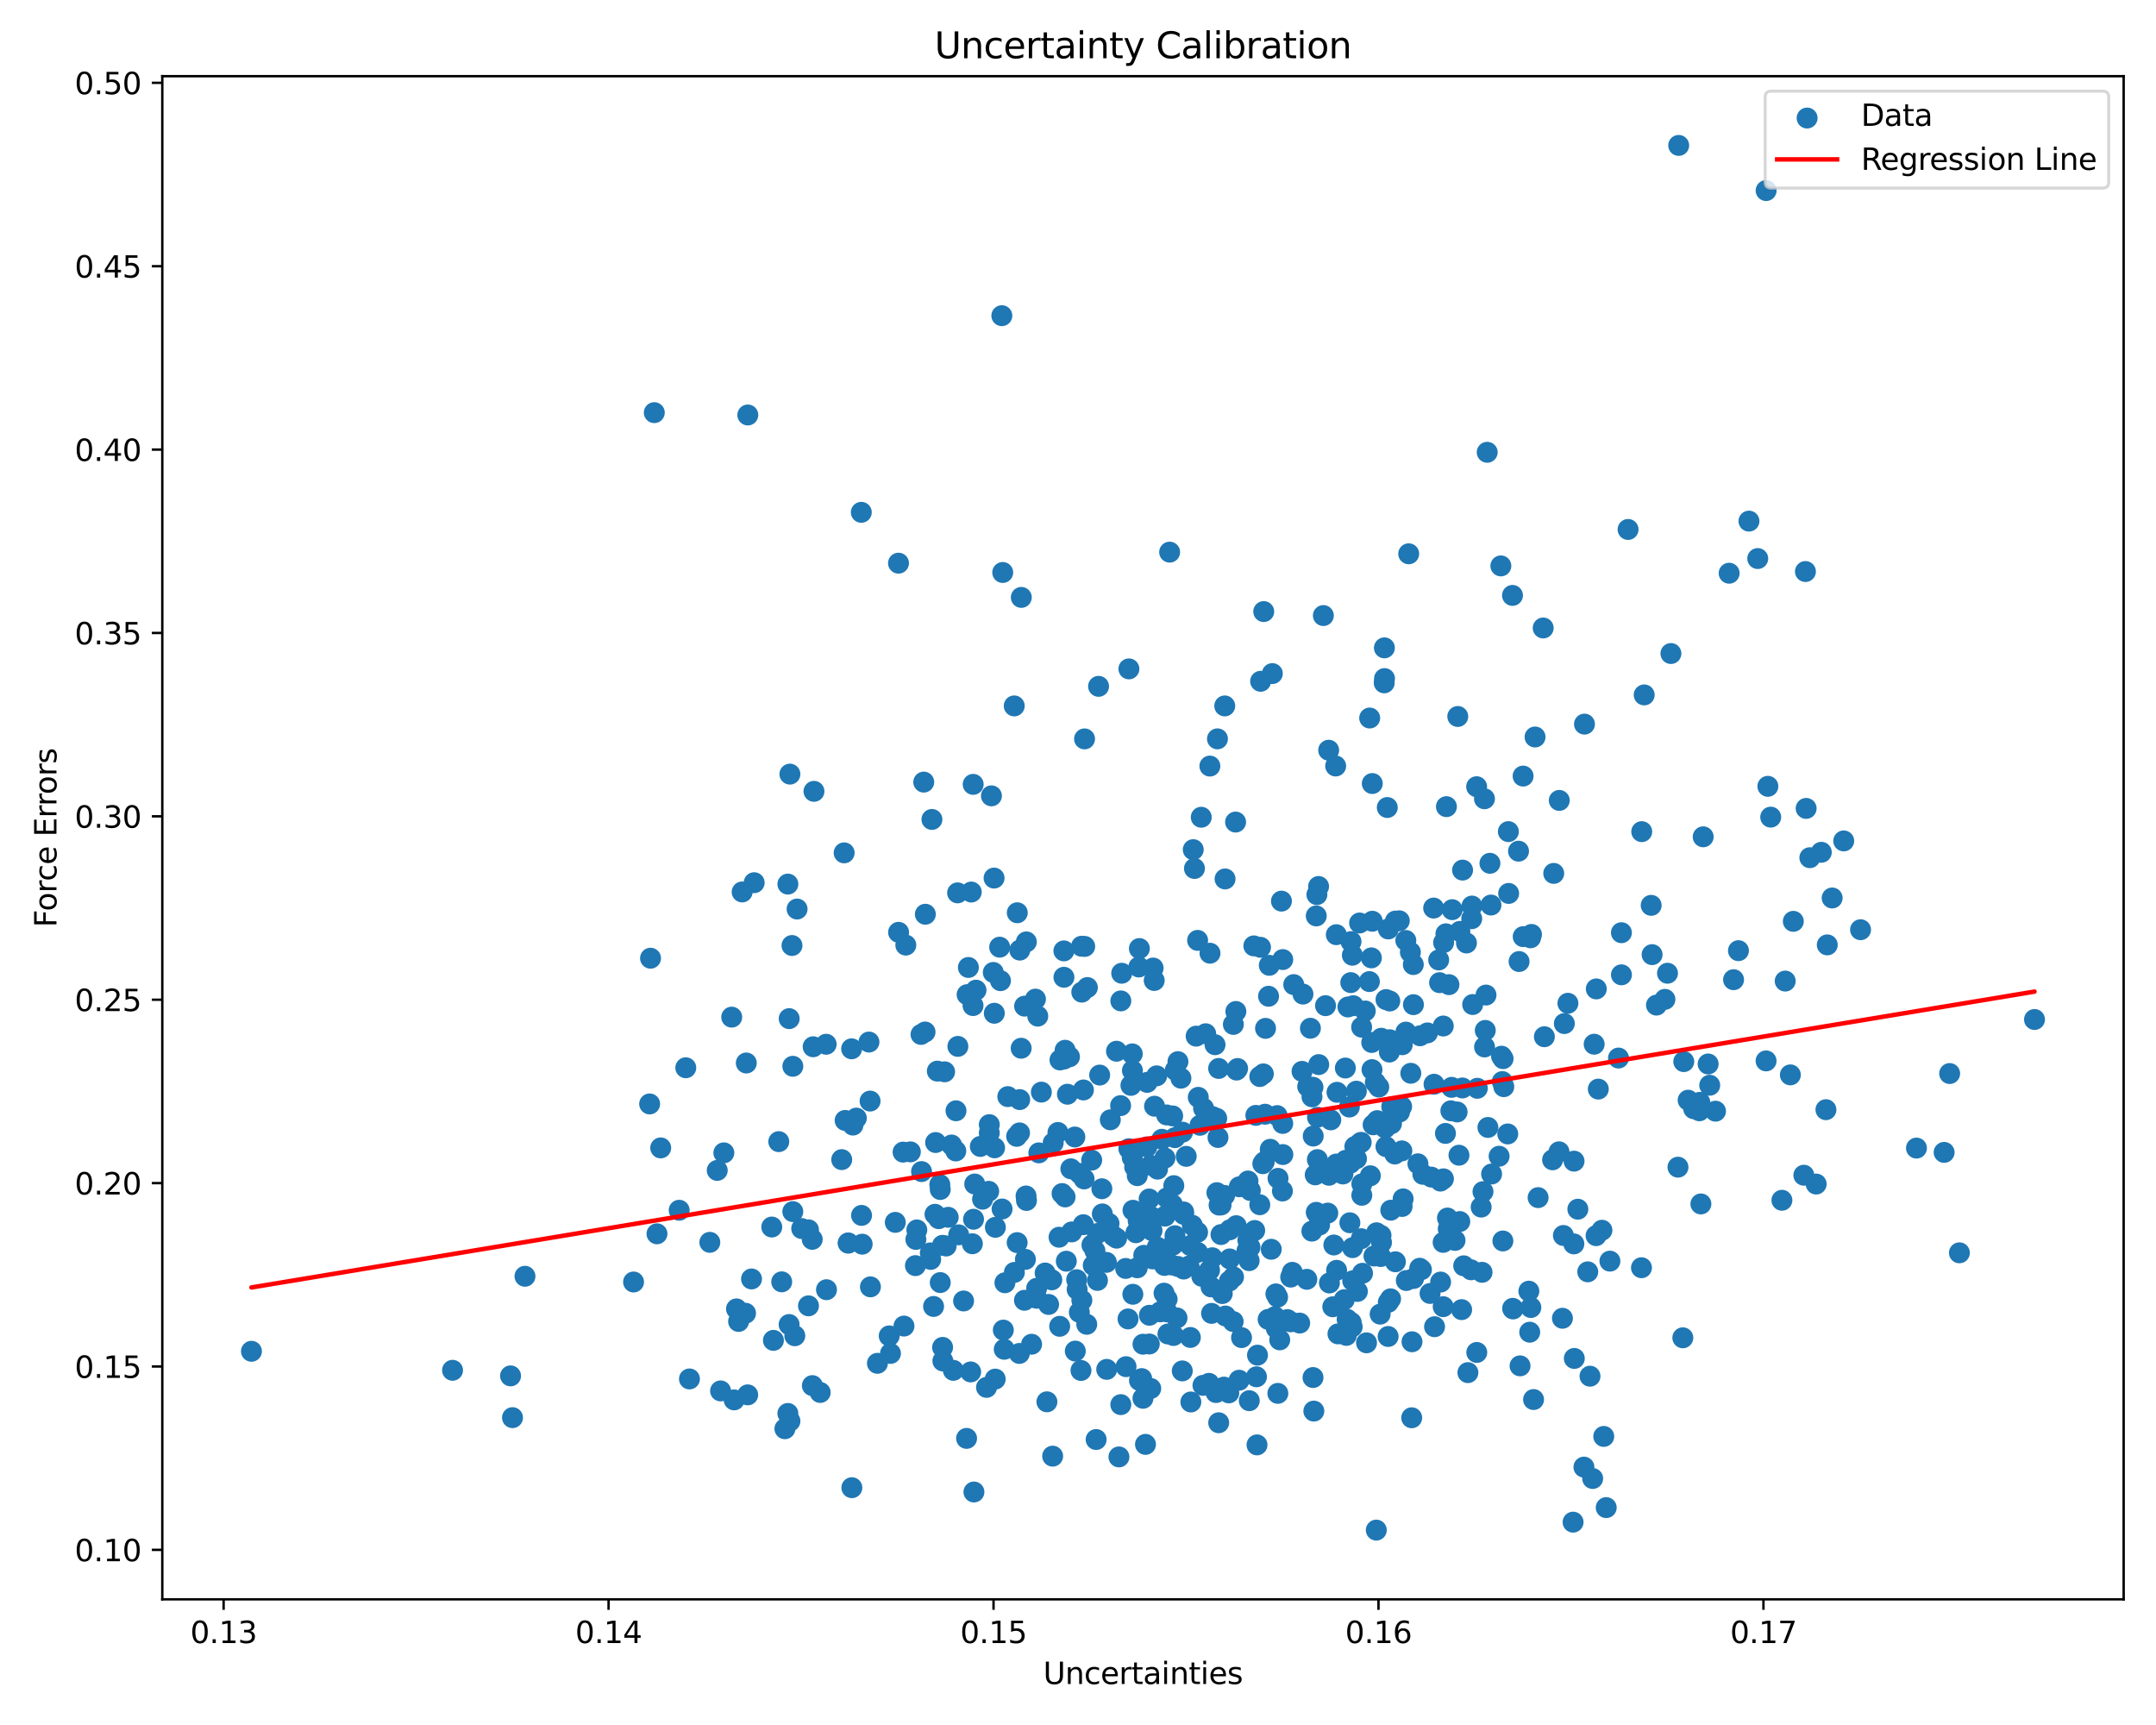 <?xml version="1.0" encoding="utf-8" standalone="no"?>
<!DOCTYPE svg PUBLIC "-//W3C//DTD SVG 1.1//EN"
  "http://www.w3.org/Graphics/SVG/1.1/DTD/svg11.dtd">
<svg xmlns:xlink="http://www.w3.org/1999/xlink" width="720pt" height="576pt" viewBox="0 0 720 576" xmlns="http://www.w3.org/2000/svg" version="1.1">
 <defs>
  <style type="text/css">*{stroke-linejoin: round; stroke-linecap: butt}</style>
 </defs>
 <g id="figure_1">
  <g id="patch_1">
   <path d="M 0 576 
L 720 576 
L 720 0 
L 0 0 
z
" style="fill: #ffffff"/>
  </g>
  <g id="axes_1">
   <g id="patch_2">
    <path d="M 54.2 534.04 
L 709.2 534.04 
L 709.2 25.44 
L 54.2 25.44 
z
" style="fill: #ffffff"/>
   </g>
   <g id="PathCollection_1">
    <defs>
     <path id="mf1f9c76918" d="M 0 3 
C 0.796 3 1.559 2.684 2.121 2.121 
C 2.684 1.559 3 0.796 3 0 
C 3 -0.796 2.684 -1.559 2.121 -2.121 
C 1.559 -2.684 0.796 -3 0 -3 
C -0.796 -3 -1.559 -2.684 -2.121 -2.121 
C -2.684 -1.559 -3 -0.796 -3 0 
C -3 0.796 -2.684 1.559 -2.121 2.121 
C -1.559 2.684 -0.796 3 0 3 
z
" style="stroke: #1f77b4"/>
    </defs>
    <g clip-path="url(#p2fa730984e)">
     <use xlink:href="#mf1f9c76918" x="395.28" y="404.683" style="fill: #1f77b4; stroke: #1f77b4"/>
     <use xlink:href="#mf1f9c76918" x="428.377" y="320.412" style="fill: #1f77b4; stroke: #1f77b4"/>
     <use xlink:href="#mf1f9c76918" x="357.612" y="390.279" style="fill: #1f77b4; stroke: #1f77b4"/>
     <use xlink:href="#mf1f9c76918" x="340.561" y="317.253" style="fill: #1f77b4; stroke: #1f77b4"/>
     <use xlink:href="#mf1f9c76918" x="382.994" y="382.956" style="fill: #1f77b4; stroke: #1f77b4"/>
     <use xlink:href="#mf1f9c76918" x="421.9" y="358.585" style="fill: #1f77b4; stroke: #1f77b4"/>
     <use xlink:href="#mf1f9c76918" x="621.335" y="310.444" style="fill: #1f77b4; stroke: #1f77b4"/>
     <use xlink:href="#mf1f9c76918" x="446.361" y="424.178" style="fill: #1f77b4; stroke: #1f77b4"/>
     <use xlink:href="#mf1f9c76918" x="381.697" y="466.908" style="fill: #1f77b4; stroke: #1f77b4"/>
     <use xlink:href="#mf1f9c76918" x="398.177" y="409.142" style="fill: #1f77b4; stroke: #1f77b4"/>
     <use xlink:href="#mf1f9c76918" x="598.884" y="307.65" style="fill: #1f77b4; stroke: #1f77b4"/>
     <use xlink:href="#mf1f9c76918" x="604.403" y="286.394" style="fill: #1f77b4; stroke: #1f77b4"/>
     <use xlink:href="#mf1f9c76918" x="400.734" y="375.749" style="fill: #1f77b4; stroke: #1f77b4"/>
     <use xlink:href="#mf1f9c76918" x="367.965" y="396.94" style="fill: #1f77b4; stroke: #1f77b4"/>
     <use xlink:href="#mf1f9c76918" x="589.781" y="354.247" style="fill: #1f77b4; stroke: #1f77b4"/>
     <use xlink:href="#mf1f9c76918" x="331.71" y="324.713" style="fill: #1f77b4; stroke: #1f77b4"/>
     <use xlink:href="#mf1f9c76918" x="457.409" y="239.755" style="fill: #1f77b4; stroke: #1f77b4"/>
     <use xlink:href="#mf1f9c76918" x="266.189" y="303.539" style="fill: #1f77b4; stroke: #1f77b4"/>
     <use xlink:href="#mf1f9c76918" x="403.736" y="461.921" style="fill: #1f77b4; stroke: #1f77b4"/>
     <use xlink:href="#mf1f9c76918" x="484.518" y="370.914" style="fill: #1f77b4; stroke: #1f77b4"/>
     <use xlink:href="#mf1f9c76918" x="532.376" y="348.678" style="fill: #1f77b4; stroke: #1f77b4"/>
     <use xlink:href="#mf1f9c76918" x="464.453" y="404.105" style="fill: #1f77b4; stroke: #1f77b4"/>
     <use xlink:href="#mf1f9c76918" x="407.113" y="402.404" style="fill: #1f77b4; stroke: #1f77b4"/>
     <use xlink:href="#mf1f9c76918" x="378.366" y="404.126" style="fill: #1f77b4; stroke: #1f77b4"/>
     <use xlink:href="#mf1f9c76918" x="596.173" y="327.591" style="fill: #1f77b4; stroke: #1f77b4"/>
     <use xlink:href="#mf1f9c76918" x="355.285" y="317.512" style="fill: #1f77b4; stroke: #1f77b4"/>
     <use xlink:href="#mf1f9c76918" x="269.995" y="436.033" style="fill: #1f77b4; stroke: #1f77b4"/>
     <use xlink:href="#mf1f9c76918" x="461.075" y="419.574" style="fill: #1f77b4; stroke: #1f77b4"/>
     <use xlink:href="#mf1f9c76918" x="411.881" y="342.066" style="fill: #1f77b4; stroke: #1f77b4"/>
     <use xlink:href="#mf1f9c76918" x="311.769" y="436.238" style="fill: #1f77b4; stroke: #1f77b4"/>
     <use xlink:href="#mf1f9c76918" x="357.887" y="411.36" style="fill: #1f77b4; stroke: #1f77b4"/>
     <use xlink:href="#mf1f9c76918" x="511.232" y="436.595" style="fill: #1f77b4; stroke: #1f77b4"/>
     <use xlink:href="#mf1f9c76918" x="412.721" y="337.742" style="fill: #1f77b4; stroke: #1f77b4"/>
     <use xlink:href="#mf1f9c76918" x="501.437" y="352.679" style="fill: #1f77b4; stroke: #1f77b4"/>
     <use xlink:href="#mf1f9c76918" x="438.141" y="366.244" style="fill: #1f77b4; stroke: #1f77b4"/>
     <use xlink:href="#mf1f9c76918" x="263.802" y="474.53" style="fill: #1f77b4; stroke: #1f77b4"/>
     <use xlink:href="#mf1f9c76918" x="457.63" y="392.607" style="fill: #1f77b4; stroke: #1f77b4"/>
     <use xlink:href="#mf1f9c76918" x="372.855" y="351.017" style="fill: #1f77b4; stroke: #1f77b4"/>
     <use xlink:href="#mf1f9c76918" x="332.049" y="338.341" style="fill: #1f77b4; stroke: #1f77b4"/>
     <use xlink:href="#mf1f9c76918" x="333.839" y="316.271" style="fill: #1f77b4; stroke: #1f77b4"/>
     <use xlink:href="#mf1f9c76918" x="342.44" y="420.527" style="fill: #1f77b4; stroke: #1f77b4"/>
     <use xlink:href="#mf1f9c76918" x="609.776" y="370.538" style="fill: #1f77b4; stroke: #1f77b4"/>
     <use xlink:href="#mf1f9c76918" x="459.287" y="361.436" style="fill: #1f77b4; stroke: #1f77b4"/>
     <use xlink:href="#mf1f9c76918" x="363.133" y="329.754" style="fill: #1f77b4; stroke: #1f77b4"/>
     <use xlink:href="#mf1f9c76918" x="436.418" y="427.179" style="fill: #1f77b4; stroke: #1f77b4"/>
     <use xlink:href="#mf1f9c76918" x="556.865" y="324.975" style="fill: #1f77b4; stroke: #1f77b4"/>
     <use xlink:href="#mf1f9c76918" x="368.126" y="405.343" style="fill: #1f77b4; stroke: #1f77b4"/>
     <use xlink:href="#mf1f9c76918" x="423.495" y="440.56" style="fill: #1f77b4; stroke: #1f77b4"/>
     <use xlink:href="#mf1f9c76918" x="567.658" y="368.077" style="fill: #1f77b4; stroke: #1f77b4"/>
     <use xlink:href="#mf1f9c76918" x="523.608" y="335.007" style="fill: #1f77b4; stroke: #1f77b4"/>
     <use xlink:href="#mf1f9c76918" x="526.923" y="403.77" style="fill: #1f77b4; stroke: #1f77b4"/>
     <use xlink:href="#mf1f9c76918" x="410.551" y="427.762" style="fill: #1f77b4; stroke: #1f77b4"/>
     <use xlink:href="#mf1f9c76918" x="401.16" y="272.891" style="fill: #1f77b4; stroke: #1f77b4"/>
     <use xlink:href="#mf1f9c76918" x="602.395" y="392.422" style="fill: #1f77b4; stroke: #1f77b4"/>
     <use xlink:href="#mf1f9c76918" x="489.726" y="314.876" style="fill: #1f77b4; stroke: #1f77b4"/>
     <use xlink:href="#mf1f9c76918" x="327.38" y="382.81" style="fill: #1f77b4; stroke: #1f77b4"/>
     <use xlink:href="#mf1f9c76918" x="378.116" y="386.569" style="fill: #1f77b4; stroke: #1f77b4"/>
     <use xlink:href="#mf1f9c76918" x="361.77" y="408.942" style="fill: #1f77b4; stroke: #1f77b4"/>
     <use xlink:href="#mf1f9c76918" x="408.96" y="399.165" style="fill: #1f77b4; stroke: #1f77b4"/>
     <use xlink:href="#mf1f9c76918" x="367.234" y="358.982" style="fill: #1f77b4; stroke: #1f77b4"/>
     <use xlink:href="#mf1f9c76918" x="439.78" y="298.723" style="fill: #1f77b4; stroke: #1f77b4"/>
     <use xlink:href="#mf1f9c76918" x="247.843" y="297.837" style="fill: #1f77b4; stroke: #1f77b4"/>
     <use xlink:href="#mf1f9c76918" x="470.44" y="184.919" style="fill: #1f77b4; stroke: #1f77b4"/>
     <use xlink:href="#mf1f9c76918" x="313.019" y="357.661" style="fill: #1f77b4; stroke: #1f77b4"/>
     <use xlink:href="#mf1f9c76918" x="251.86" y="294.746" style="fill: #1f77b4; stroke: #1f77b4"/>
     <use xlink:href="#mf1f9c76918" x="563.756" y="367.368" style="fill: #1f77b4; stroke: #1f77b4"/>
     <use xlink:href="#mf1f9c76918" x="325.247" y="498.198" style="fill: #1f77b4; stroke: #1f77b4"/>
     <use xlink:href="#mf1f9c76918" x="444.416" y="373.938" style="fill: #1f77b4; stroke: #1f77b4"/>
     <use xlink:href="#mf1f9c76918" x="423.881" y="322.332" style="fill: #1f77b4; stroke: #1f77b4"/>
     <use xlink:href="#mf1f9c76918" x="376.98" y="383.567" style="fill: #1f77b4; stroke: #1f77b4"/>
     <use xlink:href="#mf1f9c76918" x="487.5" y="407.891" style="fill: #1f77b4; stroke: #1f77b4"/>
     <use xlink:href="#mf1f9c76918" x="271.825" y="264.24" style="fill: #1f77b4; stroke: #1f77b4"/>
     <use xlink:href="#mf1f9c76918" x="435.128" y="331.939" style="fill: #1f77b4; stroke: #1f77b4"/>
     <use xlink:href="#mf1f9c76918" x="477.999" y="393.049" style="fill: #1f77b4; stroke: #1f77b4"/>
     <use xlink:href="#mf1f9c76918" x="417.553" y="397.527" style="fill: #1f77b4; stroke: #1f77b4"/>
     <use xlink:href="#mf1f9c76918" x="469.643" y="427.58" style="fill: #1f77b4; stroke: #1f77b4"/>
     <use xlink:href="#mf1f9c76918" x="488.364" y="363.285" style="fill: #1f77b4; stroke: #1f77b4"/>
     <use xlink:href="#mf1f9c76918" x="464.777" y="369.559" style="fill: #1f77b4; stroke: #1f77b4"/>
     <use xlink:href="#mf1f9c76918" x="463.625" y="434.866" style="fill: #1f77b4; stroke: #1f77b4"/>
     <use xlink:href="#mf1f9c76918" x="395.288" y="423.752" style="fill: #1f77b4; stroke: #1f77b4"/>
     <use xlink:href="#mf1f9c76918" x="502.197" y="362.854" style="fill: #1f77b4; stroke: #1f77b4"/>
     <use xlink:href="#mf1f9c76918" x="399.944" y="314.004" style="fill: #1f77b4; stroke: #1f77b4"/>
     <use xlink:href="#mf1f9c76918" x="440.341" y="296.01" style="fill: #1f77b4; stroke: #1f77b4"/>
     <use xlink:href="#mf1f9c76918" x="386.564" y="390.397" style="fill: #1f77b4; stroke: #1f77b4"/>
     <use xlink:href="#mf1f9c76918" x="240.638" y="464.443" style="fill: #1f77b4; stroke: #1f77b4"/>
     <use xlink:href="#mf1f9c76918" x="317.765" y="382.334" style="fill: #1f77b4; stroke: #1f77b4"/>
     <use xlink:href="#mf1f9c76918" x="497.911" y="302.206" style="fill: #1f77b4; stroke: #1f77b4"/>
     <use xlink:href="#mf1f9c76918" x="396.142" y="386.119" style="fill: #1f77b4; stroke: #1f77b4"/>
     <use xlink:href="#mf1f9c76918" x="411.819" y="441.282" style="fill: #1f77b4; stroke: #1f77b4"/>
     <use xlink:href="#mf1f9c76918" x="496.01" y="344.072" style="fill: #1f77b4; stroke: #1f77b4"/>
     <use xlink:href="#mf1f9c76918" x="536.401" y="503.409" style="fill: #1f77b4; stroke: #1f77b4"/>
     <use xlink:href="#mf1f9c76918" x="392.385" y="412.628" style="fill: #1f77b4; stroke: #1f77b4"/>
     <use xlink:href="#mf1f9c76918" x="334.649" y="403.699" style="fill: #1f77b4; stroke: #1f77b4"/>
     <use xlink:href="#mf1f9c76918" x="388.873" y="422.549" style="fill: #1f77b4; stroke: #1f77b4"/>
     <use xlink:href="#mf1f9c76918" x="397.523" y="446.594" style="fill: #1f77b4; stroke: #1f77b4"/>
     <use xlink:href="#mf1f9c76918" x="246.652" y="441.247" style="fill: #1f77b4; stroke: #1f77b4"/>
     <use xlink:href="#mf1f9c76918" x="439.936" y="387.209" style="fill: #1f77b4; stroke: #1f77b4"/>
     <use xlink:href="#mf1f9c76918" x="369.493" y="421.523" style="fill: #1f77b4; stroke: #1f77b4"/>
     <use xlink:href="#mf1f9c76918" x="394.374" y="360.026" style="fill: #1f77b4; stroke: #1f77b4"/>
     <use xlink:href="#mf1f9c76918" x="273.905" y="464.961" style="fill: #1f77b4; stroke: #1f77b4"/>
     <use xlink:href="#mf1f9c76918" x="305.71" y="422.61" style="fill: #1f77b4; stroke: #1f77b4"/>
     <use xlink:href="#mf1f9c76918" x="507.113" y="284.218" style="fill: #1f77b4; stroke: #1f77b4"/>
     <use xlink:href="#mf1f9c76918" x="477.569" y="431.903" style="fill: #1f77b4; stroke: #1f77b4"/>
     <use xlink:href="#mf1f9c76918" x="528.955" y="489.887" style="fill: #1f77b4; stroke: #1f77b4"/>
     <use xlink:href="#mf1f9c76918" x="481.098" y="428.095" style="fill: #1f77b4; stroke: #1f77b4"/>
     <use xlink:href="#mf1f9c76918" x="472.016" y="335.473" style="fill: #1f77b4; stroke: #1f77b4"/>
     <use xlink:href="#mf1f9c76918" x="427.373" y="447.395" style="fill: #1f77b4; stroke: #1f77b4"/>
     <use xlink:href="#mf1f9c76918" x="314.003" y="428.268" style="fill: #1f77b4; stroke: #1f77b4"/>
     <use xlink:href="#mf1f9c76918" x="469.5" y="344.63" style="fill: #1f77b4; stroke: #1f77b4"/>
     <use xlink:href="#mf1f9c76918" x="281.092" y="387.212" style="fill: #1f77b4; stroke: #1f77b4"/>
     <use xlink:href="#mf1f9c76918" x="362.237" y="316.023" style="fill: #1f77b4; stroke: #1f77b4"/>
     <use xlink:href="#mf1f9c76918" x="380.311" y="322.893" style="fill: #1f77b4; stroke: #1f77b4"/>
     <use xlink:href="#mf1f9c76918" x="355.296" y="353.635" style="fill: #1f77b4; stroke: #1f77b4"/>
     <use xlink:href="#mf1f9c76918" x="397.071" y="422.744" style="fill: #1f77b4; stroke: #1f77b4"/>
     <use xlink:href="#mf1f9c76918" x="439.975" y="373.068" style="fill: #1f77b4; stroke: #1f77b4"/>
     <use xlink:href="#mf1f9c76918" x="606.515" y="395.373" style="fill: #1f77b4; stroke: #1f77b4"/>
     <use xlink:href="#mf1f9c76918" x="283.278" y="415.049" style="fill: #1f77b4; stroke: #1f77b4"/>
     <use xlink:href="#mf1f9c76918" x="493.123" y="262.693" style="fill: #1f77b4; stroke: #1f77b4"/>
     <use xlink:href="#mf1f9c76918" x="446.26" y="388.687" style="fill: #1f77b4; stroke: #1f77b4"/>
     <use xlink:href="#mf1f9c76918" x="503.513" y="378.635" style="fill: #1f77b4; stroke: #1f77b4"/>
     <use xlink:href="#mf1f9c76918" x="346.564" y="339.299" style="fill: #1f77b4; stroke: #1f77b4"/>
     <use xlink:href="#mf1f9c76918" x="525.743" y="453.598" style="fill: #1f77b4; stroke: #1f77b4"/>
     <use xlink:href="#mf1f9c76918" x="529.141" y="241.792" style="fill: #1f77b4; stroke: #1f77b4"/>
     <use xlink:href="#mf1f9c76918" x="313.476" y="406.927" style="fill: #1f77b4; stroke: #1f77b4"/>
     <use xlink:href="#mf1f9c76918" x="315.962" y="416.053" style="fill: #1f77b4; stroke: #1f77b4"/>
     <use xlink:href="#mf1f9c76918" x="361.811" y="363.953" style="fill: #1f77b4; stroke: #1f77b4"/>
     <use xlink:href="#mf1f9c76918" x="217.247" y="319.957" style="fill: #1f77b4; stroke: #1f77b4"/>
     <use xlink:href="#mf1f9c76918" x="332.357" y="460.501" style="fill: #1f77b4; stroke: #1f77b4"/>
     <use xlink:href="#mf1f9c76918" x="264.761" y="404.57" style="fill: #1f77b4; stroke: #1f77b4"/>
     <use xlink:href="#mf1f9c76918" x="543.696" y="176.793" style="fill: #1f77b4; stroke: #1f77b4"/>
     <use xlink:href="#mf1f9c76918" x="346.925" y="384.956" style="fill: #1f77b4; stroke: #1f77b4"/>
     <use xlink:href="#mf1f9c76918" x="283.275" y="415.089" style="fill: #1f77b4; stroke: #1f77b4"/>
     <use xlink:href="#mf1f9c76918" x="462.365" y="226.589" style="fill: #1f77b4; stroke: #1f77b4"/>
     <use xlink:href="#mf1f9c76918" x="402.651" y="345.185" style="fill: #1f77b4; stroke: #1f77b4"/>
     <use xlink:href="#mf1f9c76918" x="518.491" y="387.28" style="fill: #1f77b4; stroke: #1f77b4"/>
     <use xlink:href="#mf1f9c76918" x="512.637" y="246.089" style="fill: #1f77b4; stroke: #1f77b4"/>
     <use xlink:href="#mf1f9c76918" x="412.947" y="357.312" style="fill: #1f77b4; stroke: #1f77b4"/>
     <use xlink:href="#mf1f9c76918" x="308.487" y="261.154" style="fill: #1f77b4; stroke: #1f77b4"/>
     <use xlink:href="#mf1f9c76918" x="330.374" y="378.312" style="fill: #1f77b4; stroke: #1f77b4"/>
     <use xlink:href="#mf1f9c76918" x="354.676" y="398.542" style="fill: #1f77b4; stroke: #1f77b4"/>
     <use xlink:href="#mf1f9c76918" x="610.219" y="315.507" style="fill: #1f77b4; stroke: #1f77b4"/>
     <use xlink:href="#mf1f9c76918" x="360.447" y="438.203" style="fill: #1f77b4; stroke: #1f77b4"/>
     <use xlink:href="#mf1f9c76918" x="551.417" y="302.305" style="fill: #1f77b4; stroke: #1f77b4"/>
     <use xlink:href="#mf1f9c76918" x="480.749" y="328.125" style="fill: #1f77b4; stroke: #1f77b4"/>
     <use xlink:href="#mf1f9c76918" x="324.948" y="335.774" style="fill: #1f77b4; stroke: #1f77b4"/>
     <use xlink:href="#mf1f9c76918" x="374.594" y="324.981" style="fill: #1f77b4; stroke: #1f77b4"/>
     <use xlink:href="#mf1f9c76918" x="480.451" y="320.536" style="fill: #1f77b4; stroke: #1f77b4"/>
     <use xlink:href="#mf1f9c76918" x="568.785" y="279.422" style="fill: #1f77b4; stroke: #1f77b4"/>
     <use xlink:href="#mf1f9c76918" x="384.721" y="410.933" style="fill: #1f77b4; stroke: #1f77b4"/>
     <use xlink:href="#mf1f9c76918" x="309.023" y="305.279" style="fill: #1f77b4; stroke: #1f77b4"/>
     <use xlink:href="#mf1f9c76918" x="383.812" y="448.78" style="fill: #1f77b4; stroke: #1f77b4"/>
     <use xlink:href="#mf1f9c76918" x="568.018" y="402.011" style="fill: #1f77b4; stroke: #1f77b4"/>
     <use xlink:href="#mf1f9c76918" x="416.77" y="394.351" style="fill: #1f77b4; stroke: #1f77b4"/>
     <use xlink:href="#mf1f9c76918" x="248.979" y="438.51" style="fill: #1f77b4; stroke: #1f77b4"/>
     <use xlink:href="#mf1f9c76918" x="649.245" y="384.797" style="fill: #1f77b4; stroke: #1f77b4"/>
     <use xlink:href="#mf1f9c76918" x="452.997" y="386.907" style="fill: #1f77b4; stroke: #1f77b4"/>
     <use xlink:href="#mf1f9c76918" x="340.404" y="451.929" style="fill: #1f77b4; stroke: #1f77b4"/>
     <use xlink:href="#mf1f9c76918" x="440.671" y="409.053" style="fill: #1f77b4; stroke: #1f77b4"/>
     <use xlink:href="#mf1f9c76918" x="452.456" y="382.84" style="fill: #1f77b4; stroke: #1f77b4"/>
     <use xlink:href="#mf1f9c76918" x="530.984" y="459.527" style="fill: #1f77b4; stroke: #1f77b4"/>
     <use xlink:href="#mf1f9c76918" x="548.26" y="277.698" style="fill: #1f77b4; stroke: #1f77b4"/>
     <use xlink:href="#mf1f9c76918" x="488.804" y="422.67" style="fill: #1f77b4; stroke: #1f77b4"/>
     <use xlink:href="#mf1f9c76918" x="376.045" y="456.352" style="fill: #1f77b4; stroke: #1f77b4"/>
     <use xlink:href="#mf1f9c76918" x="366.868" y="229.176" style="fill: #1f77b4; stroke: #1f77b4"/>
     <use xlink:href="#mf1f9c76918" x="474.691" y="423.962" style="fill: #1f77b4; stroke: #1f77b4"/>
     <use xlink:href="#mf1f9c76918" x="346.189" y="430.179" style="fill: #1f77b4; stroke: #1f77b4"/>
     <use xlink:href="#mf1f9c76918" x="454.791" y="395.312" style="fill: #1f77b4; stroke: #1f77b4"/>
     <use xlink:href="#mf1f9c76918" x="439.219" y="392.303" style="fill: #1f77b4; stroke: #1f77b4"/>
     <use xlink:href="#mf1f9c76918" x="341.023" y="350.02" style="fill: #1f77b4; stroke: #1f77b4"/>
     <use xlink:href="#mf1f9c76918" x="393.375" y="354.498" style="fill: #1f77b4; stroke: #1f77b4"/>
     <use xlink:href="#mf1f9c76918" x="375.921" y="423.55" style="fill: #1f77b4; stroke: #1f77b4"/>
     <use xlink:href="#mf1f9c76918" x="484.97" y="303.748" style="fill: #1f77b4; stroke: #1f77b4"/>
     <use xlink:href="#mf1f9c76918" x="565.612" y="370.214" style="fill: #1f77b4; stroke: #1f77b4"/>
     <use xlink:href="#mf1f9c76918" x="218.504" y="137.788" style="fill: #1f77b4; stroke: #1f77b4"/>
     <use xlink:href="#mf1f9c76918" x="417.199" y="467.705" style="fill: #1f77b4; stroke: #1f77b4"/>
     <use xlink:href="#mf1f9c76918" x="346.174" y="433.507" style="fill: #1f77b4; stroke: #1f77b4"/>
     <use xlink:href="#mf1f9c76918" x="464.687" y="375.213" style="fill: #1f77b4; stroke: #1f77b4"/>
     <use xlink:href="#mf1f9c76918" x="287.634" y="171.072" style="fill: #1f77b4; stroke: #1f77b4"/>
     <use xlink:href="#mf1f9c76918" x="314.783" y="449.908" style="fill: #1f77b4; stroke: #1f77b4"/>
     <use xlink:href="#mf1f9c76918" x="322.969" y="332.122" style="fill: #1f77b4; stroke: #1f77b4"/>
     <use xlink:href="#mf1f9c76918" x="362.921" y="442.206" style="fill: #1f77b4; stroke: #1f77b4"/>
     <use xlink:href="#mf1f9c76918" x="350.178" y="435.572" style="fill: #1f77b4; stroke: #1f77b4"/>
     <use xlink:href="#mf1f9c76918" x="422.025" y="204.212" style="fill: #1f77b4; stroke: #1f77b4"/>
     <use xlink:href="#mf1f9c76918" x="331.971" y="293.199" style="fill: #1f77b4; stroke: #1f77b4"/>
     <use xlink:href="#mf1f9c76918" x="493.17" y="451.599" style="fill: #1f77b4; stroke: #1f77b4"/>
     <use xlink:href="#mf1f9c76918" x="491.483" y="306.771" style="fill: #1f77b4; stroke: #1f77b4"/>
     <use xlink:href="#mf1f9c76918" x="487.521" y="311.01" style="fill: #1f77b4; stroke: #1f77b4"/>
     <use xlink:href="#mf1f9c76918" x="263.107" y="471.969" style="fill: #1f77b4; stroke: #1f77b4"/>
     <use xlink:href="#mf1f9c76918" x="407.781" y="402.344" style="fill: #1f77b4; stroke: #1f77b4"/>
     <use xlink:href="#mf1f9c76918" x="342.165" y="335.962" style="fill: #1f77b4; stroke: #1f77b4"/>
     <use xlink:href="#mf1f9c76918" x="386.282" y="359.239" style="fill: #1f77b4; stroke: #1f77b4"/>
     <use xlink:href="#mf1f9c76918" x="483.643" y="410.337" style="fill: #1f77b4; stroke: #1f77b4"/>
     <use xlink:href="#mf1f9c76918" x="384.926" y="420.37" style="fill: #1f77b4; stroke: #1f77b4"/>
     <use xlink:href="#mf1f9c76918" x="443.96" y="428.406" style="fill: #1f77b4; stroke: #1f77b4"/>
     <use xlink:href="#mf1f9c76918" x="382.428" y="409.052" style="fill: #1f77b4; stroke: #1f77b4"/>
     <use xlink:href="#mf1f9c76918" x="533.086" y="330.21" style="fill: #1f77b4; stroke: #1f77b4"/>
     <use xlink:href="#mf1f9c76918" x="391.225" y="422.379" style="fill: #1f77b4; stroke: #1f77b4"/>
     <use xlink:href="#mf1f9c76918" x="285.977" y="373.35" style="fill: #1f77b4; stroke: #1f77b4"/>
     <use xlink:href="#mf1f9c76918" x="406.32" y="373.416" style="fill: #1f77b4; stroke: #1f77b4"/>
     <use xlink:href="#mf1f9c76918" x="271.249" y="413.835" style="fill: #1f77b4; stroke: #1f77b4"/>
     <use xlink:href="#mf1f9c76918" x="355.691" y="350.694" style="fill: #1f77b4; stroke: #1f77b4"/>
     <use xlink:href="#mf1f9c76918" x="420.71" y="402.281" style="fill: #1f77b4; stroke: #1f77b4"/>
     <use xlink:href="#mf1f9c76918" x="490.209" y="458.336" style="fill: #1f77b4; stroke: #1f77b4"/>
     <use xlink:href="#mf1f9c76918" x="464.101" y="347.183" style="fill: #1f77b4; stroke: #1f77b4"/>
     <use xlink:href="#mf1f9c76918" x="458.558" y="375.585" style="fill: #1f77b4; stroke: #1f77b4"/>
     <use xlink:href="#mf1f9c76918" x="407.75" y="412.233" style="fill: #1f77b4; stroke: #1f77b4"/>
     <use xlink:href="#mf1f9c76918" x="501.963" y="353.5" style="fill: #1f77b4; stroke: #1f77b4"/>
     <use xlink:href="#mf1f9c76918" x="438.101" y="411.099" style="fill: #1f77b4; stroke: #1f77b4"/>
     <use xlink:href="#mf1f9c76918" x="351.718" y="381.628" style="fill: #1f77b4; stroke: #1f77b4"/>
     <use xlink:href="#mf1f9c76918" x="551.722" y="318.765" style="fill: #1f77b4; stroke: #1f77b4"/>
     <use xlink:href="#mf1f9c76918" x="378.174" y="357.474" style="fill: #1f77b4; stroke: #1f77b4"/>
     <use xlink:href="#mf1f9c76918" x="533.755" y="363.666" style="fill: #1f77b4; stroke: #1f77b4"/>
     <use xlink:href="#mf1f9c76918" x="446.814" y="445.394" style="fill: #1f77b4; stroke: #1f77b4"/>
     <use xlink:href="#mf1f9c76918" x="525.655" y="387.724" style="fill: #1f77b4; stroke: #1f77b4"/>
     <use xlink:href="#mf1f9c76918" x="249.229" y="354.951" style="fill: #1f77b4; stroke: #1f77b4"/>
     <use xlink:href="#mf1f9c76918" x="496.259" y="332.263" style="fill: #1f77b4; stroke: #1f77b4"/>
     <use xlink:href="#mf1f9c76918" x="454.04" y="308.201" style="fill: #1f77b4; stroke: #1f77b4"/>
     <use xlink:href="#mf1f9c76918" x="257.733" y="409.723" style="fill: #1f77b4; stroke: #1f77b4"/>
     <use xlink:href="#mf1f9c76918" x="454.718" y="342.985" style="fill: #1f77b4; stroke: #1f77b4"/>
     <use xlink:href="#mf1f9c76918" x="290.684" y="429.697" style="fill: #1f77b4; stroke: #1f77b4"/>
     <use xlink:href="#mf1f9c76918" x="393.067" y="440.074" style="fill: #1f77b4; stroke: #1f77b4"/>
     <use xlink:href="#mf1f9c76918" x="417.155" y="420.944" style="fill: #1f77b4; stroke: #1f77b4"/>
     <use xlink:href="#mf1f9c76918" x="520.723" y="267.27" style="fill: #1f77b4; stroke: #1f77b4"/>
     <use xlink:href="#mf1f9c76918" x="422.626" y="343.383" style="fill: #1f77b4; stroke: #1f77b4"/>
     <use xlink:href="#mf1f9c76918" x="284.839" y="375.679" style="fill: #1f77b4; stroke: #1f77b4"/>
     <use xlink:href="#mf1f9c76918" x="469.477" y="314.041" style="fill: #1f77b4; stroke: #1f77b4"/>
     <use xlink:href="#mf1f9c76918" x="443.793" y="392.44" style="fill: #1f77b4; stroke: #1f77b4"/>
     <use xlink:href="#mf1f9c76918" x="500.63" y="386.085" style="fill: #1f77b4; stroke: #1f77b4"/>
     <use xlink:href="#mf1f9c76918" x="241.731" y="384.953" style="fill: #1f77b4; stroke: #1f77b4"/>
     <use xlink:href="#mf1f9c76918" x="358.944" y="379.662" style="fill: #1f77b4; stroke: #1f77b4"/>
     <use xlink:href="#mf1f9c76918" x="300.081" y="311.314" style="fill: #1f77b4; stroke: #1f77b4"/>
     <use xlink:href="#mf1f9c76918" x="450.94" y="388.409" style="fill: #1f77b4; stroke: #1f77b4"/>
     <use xlink:href="#mf1f9c76918" x="589.803" y="63.631" style="fill: #1f77b4; stroke: #1f77b4"/>
     <use xlink:href="#mf1f9c76918" x="324.995" y="261.91" style="fill: #1f77b4; stroke: #1f77b4"/>
     <use xlink:href="#mf1f9c76918" x="462.607" y="376.661" style="fill: #1f77b4; stroke: #1f77b4"/>
     <use xlink:href="#mf1f9c76918" x="446.495" y="364.731" style="fill: #1f77b4; stroke: #1f77b4"/>
     <use xlink:href="#mf1f9c76918" x="603.168" y="269.937" style="fill: #1f77b4; stroke: #1f77b4"/>
     <use xlink:href="#mf1f9c76918" x="537.634" y="421.112" style="fill: #1f77b4; stroke: #1f77b4"/>
     <use xlink:href="#mf1f9c76918" x="381.96" y="419.172" style="fill: #1f77b4; stroke: #1f77b4"/>
     <use xlink:href="#mf1f9c76918" x="216.949" y="368.62" style="fill: #1f77b4; stroke: #1f77b4"/>
     <use xlink:href="#mf1f9c76918" x="419.396" y="372.438" style="fill: #1f77b4; stroke: #1f77b4"/>
     <use xlink:href="#mf1f9c76918" x="457.973" y="319.846" style="fill: #1f77b4; stroke: #1f77b4"/>
     <use xlink:href="#mf1f9c76918" x="297.373" y="451.933" style="fill: #1f77b4; stroke: #1f77b4"/>
     <use xlink:href="#mf1f9c76918" x="507.622" y="456.079" style="fill: #1f77b4; stroke: #1f77b4"/>
     <use xlink:href="#mf1f9c76918" x="486.826" y="239.24" style="fill: #1f77b4; stroke: #1f77b4"/>
     <use xlink:href="#mf1f9c76918" x="443.413" y="405.071" style="fill: #1f77b4; stroke: #1f77b4"/>
     <use xlink:href="#mf1f9c76918" x="229.018" y="356.539" style="fill: #1f77b4; stroke: #1f77b4"/>
     <use xlink:href="#mf1f9c76918" x="315.456" y="357.891" style="fill: #1f77b4; stroke: #1f77b4"/>
     <use xlink:href="#mf1f9c76918" x="304.022" y="384.628" style="fill: #1f77b4; stroke: #1f77b4"/>
     <use xlink:href="#mf1f9c76918" x="314.753" y="415.826" style="fill: #1f77b4; stroke: #1f77b4"/>
     <use xlink:href="#mf1f9c76918" x="398.488" y="283.711" style="fill: #1f77b4; stroke: #1f77b4"/>
     <use xlink:href="#mf1f9c76918" x="466.002" y="307.558" style="fill: #1f77b4; stroke: #1f77b4"/>
     <use xlink:href="#mf1f9c76918" x="404.431" y="429.71" style="fill: #1f77b4; stroke: #1f77b4"/>
     <use xlink:href="#mf1f9c76918" x="386.476" y="416.433" style="fill: #1f77b4; stroke: #1f77b4"/>
     <use xlink:href="#mf1f9c76918" x="282.233" y="374.127" style="fill: #1f77b4; stroke: #1f77b4"/>
     <use xlink:href="#mf1f9c76918" x="595.074" y="400.786" style="fill: #1f77b4; stroke: #1f77b4"/>
     <use xlink:href="#mf1f9c76918" x="287.719" y="405.838" style="fill: #1f77b4; stroke: #1f77b4"/>
     <use xlink:href="#mf1f9c76918" x="392.501" y="357.348" style="fill: #1f77b4; stroke: #1f77b4"/>
     <use xlink:href="#mf1f9c76918" x="438.551" y="379.348" style="fill: #1f77b4; stroke: #1f77b4"/>
     <use xlink:href="#mf1f9c76918" x="410.358" y="465.103" style="fill: #1f77b4; stroke: #1f77b4"/>
     <use xlink:href="#mf1f9c76918" x="296.953" y="446.073" style="fill: #1f77b4; stroke: #1f77b4"/>
     <use xlink:href="#mf1f9c76918" x="409.008" y="235.715" style="fill: #1f77b4; stroke: #1f77b4"/>
     <use xlink:href="#mf1f9c76918" x="290.565" y="367.663" style="fill: #1f77b4; stroke: #1f77b4"/>
     <use xlink:href="#mf1f9c76918" x="429.947" y="440.627" style="fill: #1f77b4; stroke: #1f77b4"/>
     <use xlink:href="#mf1f9c76918" x="454.61" y="413.619" style="fill: #1f77b4; stroke: #1f77b4"/>
     <use xlink:href="#mf1f9c76918" x="474.227" y="345.86" style="fill: #1f77b4; stroke: #1f77b4"/>
     <use xlink:href="#mf1f9c76918" x="264.769" y="356.046" style="fill: #1f77b4; stroke: #1f77b4"/>
     <use xlink:href="#mf1f9c76918" x="366.504" y="427.549" style="fill: #1f77b4; stroke: #1f77b4"/>
     <use xlink:href="#mf1f9c76918" x="226.816" y="404.12" style="fill: #1f77b4; stroke: #1f77b4"/>
     <use xlink:href="#mf1f9c76918" x="372.895" y="413.438" style="fill: #1f77b4; stroke: #1f77b4"/>
     <use xlink:href="#mf1f9c76918" x="380.524" y="460.948" style="fill: #1f77b4; stroke: #1f77b4"/>
     <use xlink:href="#mf1f9c76918" x="512.133" y="467.328" style="fill: #1f77b4; stroke: #1f77b4"/>
     <use xlink:href="#mf1f9c76918" x="385.45" y="327.395" style="fill: #1f77b4; stroke: #1f77b4"/>
     <use xlink:href="#mf1f9c76918" x="355.691" y="399.671" style="fill: #1f77b4; stroke: #1f77b4"/>
     <use xlink:href="#mf1f9c76918" x="505.101" y="198.812" style="fill: #1f77b4; stroke: #1f77b4"/>
     <use xlink:href="#mf1f9c76918" x="497.568" y="288.266" style="fill: #1f77b4; stroke: #1f77b4"/>
     <use xlink:href="#mf1f9c76918" x="382.228" y="405.058" style="fill: #1f77b4; stroke: #1f77b4"/>
     <use xlink:href="#mf1f9c76918" x="384.304" y="389.109" style="fill: #1f77b4; stroke: #1f77b4"/>
     <use xlink:href="#mf1f9c76918" x="342.748" y="314.511" style="fill: #1f77b4; stroke: #1f77b4"/>
     <use xlink:href="#mf1f9c76918" x="456.354" y="448.387" style="fill: #1f77b4; stroke: #1f77b4"/>
     <use xlink:href="#mf1f9c76918" x="339.725" y="304.786" style="fill: #1f77b4; stroke: #1f77b4"/>
     <use xlink:href="#mf1f9c76918" x="451.569" y="443.058" style="fill: #1f77b4; stroke: #1f77b4"/>
     <use xlink:href="#mf1f9c76918" x="460.445" y="362.983" style="fill: #1f77b4; stroke: #1f77b4"/>
     <use xlink:href="#mf1f9c76918" x="319.187" y="384.322" style="fill: #1f77b4; stroke: #1f77b4"/>
     <use xlink:href="#mf1f9c76918" x="508.644" y="259.145" style="fill: #1f77b4; stroke: #1f77b4"/>
     <use xlink:href="#mf1f9c76918" x="307.749" y="391.203" style="fill: #1f77b4; stroke: #1f77b4"/>
     <use xlink:href="#mf1f9c76918" x="482.1" y="314.746" style="fill: #1f77b4; stroke: #1f77b4"/>
     <use xlink:href="#mf1f9c76918" x="482.039" y="393.63" style="fill: #1f77b4; stroke: #1f77b4"/>
     <use xlink:href="#mf1f9c76918" x="298.98" y="408.164" style="fill: #1f77b4; stroke: #1f77b4"/>
     <use xlink:href="#mf1f9c76918" x="341.068" y="199.481" style="fill: #1f77b4; stroke: #1f77b4"/>
     <use xlink:href="#mf1f9c76918" x="458.277" y="307.614" style="fill: #1f77b4; stroke: #1f77b4"/>
     <use xlink:href="#mf1f9c76918" x="385.088" y="323.244" style="fill: #1f77b4; stroke: #1f77b4"/>
     <use xlink:href="#mf1f9c76918" x="408.173" y="431.939" style="fill: #1f77b4; stroke: #1f77b4"/>
     <use xlink:href="#mf1f9c76918" x="366.057" y="480.673" style="fill: #1f77b4; stroke: #1f77b4"/>
     <use xlink:href="#mf1f9c76918" x="362.034" y="393.663" style="fill: #1f77b4; stroke: #1f77b4"/>
     <use xlink:href="#mf1f9c76918" x="300.055" y="188.052" style="fill: #1f77b4; stroke: #1f77b4"/>
     <use xlink:href="#mf1f9c76918" x="324.154" y="458.106" style="fill: #1f77b4; stroke: #1f77b4"/>
     <use xlink:href="#mf1f9c76918" x="458.085" y="348.095" style="fill: #1f77b4; stroke: #1f77b4"/>
     <use xlink:href="#mf1f9c76918" x="413.861" y="396.285" style="fill: #1f77b4; stroke: #1f77b4"/>
     <use xlink:href="#mf1f9c76918" x="442.662" y="335.807" style="fill: #1f77b4; stroke: #1f77b4"/>
     <use xlink:href="#mf1f9c76918" x="360.455" y="391.794" style="fill: #1f77b4; stroke: #1f77b4"/>
     <use xlink:href="#mf1f9c76918" x="245.165" y="467.437" style="fill: #1f77b4; stroke: #1f77b4"/>
     <use xlink:href="#mf1f9c76918" x="473.516" y="388.603" style="fill: #1f77b4; stroke: #1f77b4"/>
     <use xlink:href="#mf1f9c76918" x="359.554" y="427.307" style="fill: #1f77b4; stroke: #1f77b4"/>
     <use xlink:href="#mf1f9c76918" x="428.266" y="397.696" style="fill: #1f77b4; stroke: #1f77b4"/>
     <use xlink:href="#mf1f9c76918" x="263.792" y="258.489" style="fill: #1f77b4; stroke: #1f77b4"/>
     <use xlink:href="#mf1f9c76918" x="211.578" y="428.077" style="fill: #1f77b4; stroke: #1f77b4"/>
     <use xlink:href="#mf1f9c76918" x="383.757" y="400.361" style="fill: #1f77b4; stroke: #1f77b4"/>
     <use xlink:href="#mf1f9c76918" x="334.111" y="327.462" style="fill: #1f77b4; stroke: #1f77b4"/>
     <use xlink:href="#mf1f9c76918" x="379.789" y="423.328" style="fill: #1f77b4; stroke: #1f77b4"/>
     <use xlink:href="#mf1f9c76918" x="306.175" y="410.688" style="fill: #1f77b4; stroke: #1f77b4"/>
     <use xlink:href="#mf1f9c76918" x="567.508" y="370.906" style="fill: #1f77b4; stroke: #1f77b4"/>
     <use xlink:href="#mf1f9c76918" x="590.384" y="262.564" style="fill: #1f77b4; stroke: #1f77b4"/>
     <use xlink:href="#mf1f9c76918" x="556.007" y="333.7" style="fill: #1f77b4; stroke: #1f77b4"/>
     <use xlink:href="#mf1f9c76918" x="334.862" y="191.158" style="fill: #1f77b4; stroke: #1f77b4"/>
     <use xlink:href="#mf1f9c76918" x="382.537" y="482.295" style="fill: #1f77b4; stroke: #1f77b4"/>
     <use xlink:href="#mf1f9c76918" x="406.986" y="475.076" style="fill: #1f77b4; stroke: #1f77b4"/>
     <use xlink:href="#mf1f9c76918" x="458.277" y="261.633" style="fill: #1f77b4; stroke: #1f77b4"/>
     <use xlink:href="#mf1f9c76918" x="427.941" y="300.896" style="fill: #1f77b4; stroke: #1f77b4"/>
     <use xlink:href="#mf1f9c76918" x="467.303" y="307.47" style="fill: #1f77b4; stroke: #1f77b4"/>
     <use xlink:href="#mf1f9c76918" x="446.264" y="312.106" style="fill: #1f77b4; stroke: #1f77b4"/>
     <use xlink:href="#mf1f9c76918" x="481.986" y="342.599" style="fill: #1f77b4; stroke: #1f77b4"/>
     <use xlink:href="#mf1f9c76918" x="493.35" y="363.398" style="fill: #1f77b4; stroke: #1f77b4"/>
     <use xlink:href="#mf1f9c76918" x="501.892" y="414.376" style="fill: #1f77b4; stroke: #1f77b4"/>
     <use xlink:href="#mf1f9c76918" x="511.126" y="313.145" style="fill: #1f77b4; stroke: #1f77b4"/>
     <use xlink:href="#mf1f9c76918" x="344.502" y="448.862" style="fill: #1f77b4; stroke: #1f77b4"/>
     <use xlink:href="#mf1f9c76918" x="478.898" y="362.04" style="fill: #1f77b4; stroke: #1f77b4"/>
     <use xlink:href="#mf1f9c76918" x="446.047" y="255.776" style="fill: #1f77b4; stroke: #1f77b4"/>
     <use xlink:href="#mf1f9c76918" x="431.574" y="424.851" style="fill: #1f77b4; stroke: #1f77b4"/>
     <use xlink:href="#mf1f9c76918" x="261.051" y="428.023" style="fill: #1f77b4; stroke: #1f77b4"/>
     <use xlink:href="#mf1f9c76918" x="406.966" y="356.769" style="fill: #1f77b4; stroke: #1f77b4"/>
     <use xlink:href="#mf1f9c76918" x="388.73" y="431.805" style="fill: #1f77b4; stroke: #1f77b4"/>
     <use xlink:href="#mf1f9c76918" x="424.899" y="224.92" style="fill: #1f77b4; stroke: #1f77b4"/>
     <use xlink:href="#mf1f9c76918" x="312.243" y="405.463" style="fill: #1f77b4; stroke: #1f77b4"/>
     <use xlink:href="#mf1f9c76918" x="495.771" y="349.596" style="fill: #1f77b4; stroke: #1f77b4"/>
     <use xlink:href="#mf1f9c76918" x="392.031" y="415.305" style="fill: #1f77b4; stroke: #1f77b4"/>
     <use xlink:href="#mf1f9c76918" x="307.579" y="345.412" style="fill: #1f77b4; stroke: #1f77b4"/>
     <use xlink:href="#mf1f9c76918" x="540.498" y="353.296" style="fill: #1f77b4; stroke: #1f77b4"/>
     <use xlink:href="#mf1f9c76918" x="338.754" y="424.872" style="fill: #1f77b4; stroke: #1f77b4"/>
     <use xlink:href="#mf1f9c76918" x="421.717" y="388.58" style="fill: #1f77b4; stroke: #1f77b4"/>
     <use xlink:href="#mf1f9c76918" x="284.479" y="496.76" style="fill: #1f77b4; stroke: #1f77b4"/>
     <use xlink:href="#mf1f9c76918" x="383.842" y="439.185" style="fill: #1f77b4; stroke: #1f77b4"/>
     <use xlink:href="#mf1f9c76918" x="322.791" y="480.298" style="fill: #1f77b4; stroke: #1f77b4"/>
     <use xlink:href="#mf1f9c76918" x="388.028" y="421.014" style="fill: #1f77b4; stroke: #1f77b4"/>
     <use xlink:href="#mf1f9c76918" x="394.922" y="378.043" style="fill: #1f77b4; stroke: #1f77b4"/>
     <use xlink:href="#mf1f9c76918" x="476.702" y="344.901" style="fill: #1f77b4; stroke: #1f77b4"/>
     <use xlink:href="#mf1f9c76918" x="357.156" y="352.877" style="fill: #1f77b4; stroke: #1f77b4"/>
     <use xlink:href="#mf1f9c76918" x="365.091" y="422.529" style="fill: #1f77b4; stroke: #1f77b4"/>
     <use xlink:href="#mf1f9c76918" x="510.852" y="444.841" style="fill: #1f77b4; stroke: #1f77b4"/>
     <use xlink:href="#mf1f9c76918" x="478.773" y="303.218" style="fill: #1f77b4; stroke: #1f77b4"/>
     <use xlink:href="#mf1f9c76918" x="370.361" y="408.529" style="fill: #1f77b4; stroke: #1f77b4"/>
     <use xlink:href="#mf1f9c76918" x="370.791" y="373.921" style="fill: #1f77b4; stroke: #1f77b4"/>
     <use xlink:href="#mf1f9c76918" x="245.953" y="437.056" style="fill: #1f77b4; stroke: #1f77b4"/>
     <use xlink:href="#mf1f9c76918" x="426.799" y="393.462" style="fill: #1f77b4; stroke: #1f77b4"/>
     <use xlink:href="#mf1f9c76918" x="249.699" y="465.763" style="fill: #1f77b4; stroke: #1f77b4"/>
     <use xlink:href="#mf1f9c76918" x="440.556" y="406.622" style="fill: #1f77b4; stroke: #1f77b4"/>
     <use xlink:href="#mf1f9c76918" x="462.857" y="333.77" style="fill: #1f77b4; stroke: #1f77b4"/>
     <use xlink:href="#mf1f9c76918" x="260.074" y="381.209" style="fill: #1f77b4; stroke: #1f77b4"/>
     <use xlink:href="#mf1f9c76918" x="513.656" y="399.901" style="fill: #1f77b4; stroke: #1f77b4"/>
     <use xlink:href="#mf1f9c76918" x="503.72" y="277.685" style="fill: #1f77b4; stroke: #1f77b4"/>
     <use xlink:href="#mf1f9c76918" x="428.371" y="375.133" style="fill: #1f77b4; stroke: #1f77b4"/>
     <use xlink:href="#mf1f9c76918" x="448.92" y="433.985" style="fill: #1f77b4; stroke: #1f77b4"/>
     <use xlink:href="#mf1f9c76918" x="263.112" y="295.212" style="fill: #1f77b4; stroke: #1f77b4"/>
     <use xlink:href="#mf1f9c76918" x="219.398" y="411.984" style="fill: #1f77b4; stroke: #1f77b4"/>
     <use xlink:href="#mf1f9c76918" x="417.445" y="416.487" style="fill: #1f77b4; stroke: #1f77b4"/>
     <use xlink:href="#mf1f9c76918" x="440.394" y="355.483" style="fill: #1f77b4; stroke: #1f77b4"/>
     <use xlink:href="#mf1f9c76918" x="397.691" y="468.139" style="fill: #1f77b4; stroke: #1f77b4"/>
     <use xlink:href="#mf1f9c76918" x="391.526" y="402.208" style="fill: #1f77b4; stroke: #1f77b4"/>
     <use xlink:href="#mf1f9c76918" x="465.803" y="385.342" style="fill: #1f77b4; stroke: #1f77b4"/>
     <use xlink:href="#mf1f9c76918" x="406.573" y="246.712" style="fill: #1f77b4; stroke: #1f77b4"/>
     <use xlink:href="#mf1f9c76918" x="335.369" y="450.54" style="fill: #1f77b4; stroke: #1f77b4"/>
     <use xlink:href="#mf1f9c76918" x="410.659" y="420.367" style="fill: #1f77b4; stroke: #1f77b4"/>
     <use xlink:href="#mf1f9c76918" x="374.228" y="369.179" style="fill: #1f77b4; stroke: #1f77b4"/>
     <use xlink:href="#mf1f9c76918" x="450.14" y="336.238" style="fill: #1f77b4; stroke: #1f77b4"/>
     <use xlink:href="#mf1f9c76918" x="356.097" y="421.133" style="fill: #1f77b4; stroke: #1f77b4"/>
     <use xlink:href="#mf1f9c76918" x="501.696" y="361.152" style="fill: #1f77b4; stroke: #1f77b4"/>
     <use xlink:href="#mf1f9c76918" x="491.567" y="302.545" style="fill: #1f77b4; stroke: #1f77b4"/>
     <use xlink:href="#mf1f9c76918" x="359.707" y="430.564" style="fill: #1f77b4; stroke: #1f77b4"/>
     <use xlink:href="#mf1f9c76918" x="353.301" y="378.143" style="fill: #1f77b4; stroke: #1f77b4"/>
     <use xlink:href="#mf1f9c76918" x="438.471" y="363.05" style="fill: #1f77b4; stroke: #1f77b4"/>
     <use xlink:href="#mf1f9c76918" x="392.356" y="379.877" style="fill: #1f77b4; stroke: #1f77b4"/>
     <use xlink:href="#mf1f9c76918" x="465.996" y="421.33" style="fill: #1f77b4; stroke: #1f77b4"/>
     <use xlink:href="#mf1f9c76918" x="330.18" y="397.798" style="fill: #1f77b4; stroke: #1f77b4"/>
     <use xlink:href="#mf1f9c76918" x="313.998" y="397.187" style="fill: #1f77b4; stroke: #1f77b4"/>
     <use xlink:href="#mf1f9c76918" x="175.318" y="426.162" style="fill: #1f77b4; stroke: #1f77b4"/>
     <use xlink:href="#mf1f9c76918" x="507.3" y="321.065" style="fill: #1f77b4; stroke: #1f77b4"/>
     <use xlink:href="#mf1f9c76918" x="464.39" y="433.699" style="fill: #1f77b4; stroke: #1f77b4"/>
     <use xlink:href="#mf1f9c76918" x="400.169" y="366.414" style="fill: #1f77b4; stroke: #1f77b4"/>
     <use xlink:href="#mf1f9c76918" x="271.554" y="349.529" style="fill: #1f77b4; stroke: #1f77b4"/>
     <use xlink:href="#mf1f9c76918" x="425.777" y="439.662" style="fill: #1f77b4; stroke: #1f77b4"/>
     <use xlink:href="#mf1f9c76918" x="310.793" y="420.534" style="fill: #1f77b4; stroke: #1f77b4"/>
     <use xlink:href="#mf1f9c76918" x="378.923" y="389.663" style="fill: #1f77b4; stroke: #1f77b4"/>
     <use xlink:href="#mf1f9c76918" x="463.622" y="310.195" style="fill: #1f77b4; stroke: #1f77b4"/>
     <use xlink:href="#mf1f9c76918" x="541.476" y="311.439" style="fill: #1f77b4; stroke: #1f77b4"/>
     <use xlink:href="#mf1f9c76918" x="340.475" y="378.287" style="fill: #1f77b4; stroke: #1f77b4"/>
     <use xlink:href="#mf1f9c76918" x="408.73" y="463.171" style="fill: #1f77b4; stroke: #1f77b4"/>
     <use xlink:href="#mf1f9c76918" x="570.966" y="362.378" style="fill: #1f77b4; stroke: #1f77b4"/>
     <use xlink:href="#mf1f9c76918" x="381.263" y="460.332" style="fill: #1f77b4; stroke: #1f77b4"/>
     <use xlink:href="#mf1f9c76918" x="324.725" y="415.304" style="fill: #1f77b4; stroke: #1f77b4"/>
     <use xlink:href="#mf1f9c76918" x="428.413" y="385.524" style="fill: #1f77b4; stroke: #1f77b4"/>
     <use xlink:href="#mf1f9c76918" x="391.891" y="445.939" style="fill: #1f77b4; stroke: #1f77b4"/>
     <use xlink:href="#mf1f9c76918" x="249.732" y="138.567" style="fill: #1f77b4; stroke: #1f77b4"/>
     <use xlink:href="#mf1f9c76918" x="503.814" y="298.326" style="fill: #1f77b4; stroke: #1f77b4"/>
     <use xlink:href="#mf1f9c76918" x="424.543" y="417.15" style="fill: #1f77b4; stroke: #1f77b4"/>
     <use xlink:href="#mf1f9c76918" x="451.945" y="335.822" style="fill: #1f77b4; stroke: #1f77b4"/>
     <use xlink:href="#mf1f9c76918" x="501.215" y="188.964" style="fill: #1f77b4; stroke: #1f77b4"/>
     <use xlink:href="#mf1f9c76918" x="459.616" y="510.922" style="fill: #1f77b4; stroke: #1f77b4"/>
     <use xlink:href="#mf1f9c76918" x="389.662" y="399.999" style="fill: #1f77b4; stroke: #1f77b4"/>
     <use xlink:href="#mf1f9c76918" x="608.228" y="284.591" style="fill: #1f77b4; stroke: #1f77b4"/>
     <use xlink:href="#mf1f9c76918" x="463.978" y="351.294" style="fill: #1f77b4; stroke: #1f77b4"/>
     <use xlink:href="#mf1f9c76918" x="491.8" y="335.425" style="fill: #1f77b4; stroke: #1f77b4"/>
     <use xlink:href="#mf1f9c76918" x="522.413" y="341.778" style="fill: #1f77b4; stroke: #1f77b4"/>
     <use xlink:href="#mf1f9c76918" x="521.781" y="440.184" style="fill: #1f77b4; stroke: #1f77b4"/>
     <use xlink:href="#mf1f9c76918" x="611.852" y="299.848" style="fill: #1f77b4; stroke: #1f77b4"/>
     <use xlink:href="#mf1f9c76918" x="481.938" y="414.85" style="fill: #1f77b4; stroke: #1f77b4"/>
     <use xlink:href="#mf1f9c76918" x="290.193" y="347.955" style="fill: #1f77b4; stroke: #1f77b4"/>
     <use xlink:href="#mf1f9c76918" x="379.792" y="392.573" style="fill: #1f77b4; stroke: #1f77b4"/>
     <use xlink:href="#mf1f9c76918" x="334.568" y="105.412" style="fill: #1f77b4; stroke: #1f77b4"/>
     <use xlink:href="#mf1f9c76918" x="380.497" y="316.731" style="fill: #1f77b4; stroke: #1f77b4"/>
     <use xlink:href="#mf1f9c76918" x="404.846" y="419.977" style="fill: #1f77b4; stroke: #1f77b4"/>
     <use xlink:href="#mf1f9c76918" x="325.935" y="330.629" style="fill: #1f77b4; stroke: #1f77b4"/>
     <use xlink:href="#mf1f9c76918" x="239.525" y="390.815" style="fill: #1f77b4; stroke: #1f77b4"/>
     <use xlink:href="#mf1f9c76918" x="287.925" y="415.446" style="fill: #1f77b4; stroke: #1f77b4"/>
     <use xlink:href="#mf1f9c76918" x="339.682" y="414.929" style="fill: #1f77b4; stroke: #1f77b4"/>
     <use xlink:href="#mf1f9c76918" x="319.257" y="370.903" style="fill: #1f77b4; stroke: #1f77b4"/>
     <use xlink:href="#mf1f9c76918" x="410.713" y="410.638" style="fill: #1f77b4; stroke: #1f77b4"/>
     <use xlink:href="#mf1f9c76918" x="640.008" y="383.362" style="fill: #1f77b4; stroke: #1f77b4"/>
     <use xlink:href="#mf1f9c76918" x="412.628" y="274.499" style="fill: #1f77b4; stroke: #1f77b4"/>
     <use xlink:href="#mf1f9c76918" x="331.093" y="265.747" style="fill: #1f77b4; stroke: #1f77b4"/>
     <use xlink:href="#mf1f9c76918" x="531.874" y="493.693" style="fill: #1f77b4; stroke: #1f77b4"/>
     <use xlink:href="#mf1f9c76918" x="380.092" y="407.618" style="fill: #1f77b4; stroke: #1f77b4"/>
     <use xlink:href="#mf1f9c76918" x="325.512" y="395.355" style="fill: #1f77b4; stroke: #1f77b4"/>
     <use xlink:href="#mf1f9c76918" x="488.426" y="290.538" style="fill: #1f77b4; stroke: #1f77b4"/>
     <use xlink:href="#mf1f9c76918" x="511.443" y="312.021" style="fill: #1f77b4; stroke: #1f77b4"/>
     <use xlink:href="#mf1f9c76918" x="577.453" y="191.405" style="fill: #1f77b4; stroke: #1f77b4"/>
     <use xlink:href="#mf1f9c76918" x="422.473" y="372.047" style="fill: #1f77b4; stroke: #1f77b4"/>
     <use xlink:href="#mf1f9c76918" x="376.702" y="440.409" style="fill: #1f77b4; stroke: #1f77b4"/>
     <use xlink:href="#mf1f9c76918" x="339.515" y="379.439" style="fill: #1f77b4; stroke: #1f77b4"/>
     <use xlink:href="#mf1f9c76918" x="520.63" y="384.607" style="fill: #1f77b4; stroke: #1f77b4"/>
     <use xlink:href="#mf1f9c76918" x="389.076" y="406.083" style="fill: #1f77b4; stroke: #1f77b4"/>
     <use xlink:href="#mf1f9c76918" x="455.935" y="337.583" style="fill: #1f77b4; stroke: #1f77b4"/>
     <use xlink:href="#mf1f9c76918" x="461.272" y="346.684" style="fill: #1f77b4; stroke: #1f77b4"/>
     <use xlink:href="#mf1f9c76918" x="561.981" y="446.708" style="fill: #1f77b4; stroke: #1f77b4"/>
     <use xlink:href="#mf1f9c76918" x="310.684" y="418.36" style="fill: #1f77b4; stroke: #1f77b4"/>
     <use xlink:href="#mf1f9c76918" x="362.183" y="246.727" style="fill: #1f77b4; stroke: #1f77b4"/>
     <use xlink:href="#mf1f9c76918" x="468.289" y="348.852" style="fill: #1f77b4; stroke: #1f77b4"/>
     <use xlink:href="#mf1f9c76918" x="384.294" y="463.632" style="fill: #1f77b4; stroke: #1f77b4"/>
     <use xlink:href="#mf1f9c76918" x="479.073" y="443.006" style="fill: #1f77b4; stroke: #1f77b4"/>
     <use xlink:href="#mf1f9c76918" x="413.806" y="460.876" style="fill: #1f77b4; stroke: #1f77b4"/>
     <use xlink:href="#mf1f9c76918" x="483.036" y="269.352" style="fill: #1f77b4; stroke: #1f77b4"/>
     <use xlink:href="#mf1f9c76918" x="406.382" y="398.243" style="fill: #1f77b4; stroke: #1f77b4"/>
     <use xlink:href="#mf1f9c76918" x="378.317" y="432.177" style="fill: #1f77b4; stroke: #1f77b4"/>
     <use xlink:href="#mf1f9c76918" x="391.618" y="372.622" style="fill: #1f77b4; stroke: #1f77b4"/>
     <use xlink:href="#mf1f9c76918" x="420.952" y="316.32" style="fill: #1f77b4; stroke: #1f77b4"/>
     <use xlink:href="#mf1f9c76918" x="522.099" y="412.541" style="fill: #1f77b4; stroke: #1f77b4"/>
     <use xlink:href="#mf1f9c76918" x="325.114" y="407.125" style="fill: #1f77b4; stroke: #1f77b4"/>
     <use xlink:href="#mf1f9c76918" x="498.12" y="392.019" style="fill: #1f77b4; stroke: #1f77b4"/>
     <use xlink:href="#mf1f9c76918" x="414.615" y="446.645" style="fill: #1f77b4; stroke: #1f77b4"/>
     <use xlink:href="#mf1f9c76918" x="449.407" y="387.438" style="fill: #1f77b4; stroke: #1f77b4"/>
     <use xlink:href="#mf1f9c76918" x="482.87" y="311.811" style="fill: #1f77b4; stroke: #1f77b4"/>
     <use xlink:href="#mf1f9c76918" x="654.347" y="418.334" style="fill: #1f77b4; stroke: #1f77b4"/>
     <use xlink:href="#mf1f9c76918" x="541.482" y="325.508" style="fill: #1f77b4; stroke: #1f77b4"/>
     <use xlink:href="#mf1f9c76918" x="496.89" y="376.471" style="fill: #1f77b4; stroke: #1f77b4"/>
     <use xlink:href="#mf1f9c76918" x="267.728" y="410.228" style="fill: #1f77b4; stroke: #1f77b4"/>
     <use xlink:href="#mf1f9c76918" x="318.378" y="457.571" style="fill: #1f77b4; stroke: #1f77b4"/>
     <use xlink:href="#mf1f9c76918" x="374.303" y="334.213" style="fill: #1f77b4; stroke: #1f77b4"/>
     <use xlink:href="#mf1f9c76918" x="445.435" y="415.721" style="fill: #1f77b4; stroke: #1f77b4"/>
     <use xlink:href="#mf1f9c76918" x="615.714" y="280.792" style="fill: #1f77b4; stroke: #1f77b4"/>
     <use xlink:href="#mf1f9c76918" x="353.979" y="353.932" style="fill: #1f77b4; stroke: #1f77b4"/>
     <use xlink:href="#mf1f9c76918" x="230.246" y="460.447" style="fill: #1f77b4; stroke: #1f77b4"/>
     <use xlink:href="#mf1f9c76918" x="426.087" y="432.049" style="fill: #1f77b4; stroke: #1f77b4"/>
     <use xlink:href="#mf1f9c76918" x="391.578" y="415.829" style="fill: #1f77b4; stroke: #1f77b4"/>
     <use xlink:href="#mf1f9c76918" x="305.857" y="413.864" style="fill: #1f77b4; stroke: #1f77b4"/>
     <use xlink:href="#mf1f9c76918" x="301.585" y="384.705" style="fill: #1f77b4; stroke: #1f77b4"/>
     <use xlink:href="#mf1f9c76918" x="420.987" y="227.49" style="fill: #1f77b4; stroke: #1f77b4"/>
     <use xlink:href="#mf1f9c76918" x="475.168" y="392.118" style="fill: #1f77b4; stroke: #1f77b4"/>
     <use xlink:href="#mf1f9c76918" x="387.451" y="438.035" style="fill: #1f77b4; stroke: #1f77b4"/>
     <use xlink:href="#mf1f9c76918" x="580.56" y="317.441" style="fill: #1f77b4; stroke: #1f77b4"/>
     <use xlink:href="#mf1f9c76918" x="365.661" y="417.686" style="fill: #1f77b4; stroke: #1f77b4"/>
     <use xlink:href="#mf1f9c76918" x="549.082" y="232.041" style="fill: #1f77b4; stroke: #1f77b4"/>
     <use xlink:href="#mf1f9c76918" x="389.764" y="433.814" style="fill: #1f77b4; stroke: #1f77b4"/>
     <use xlink:href="#mf1f9c76918" x="311.216" y="273.622" style="fill: #1f77b4; stroke: #1f77b4"/>
     <use xlink:href="#mf1f9c76918" x="335.593" y="428.336" style="fill: #1f77b4; stroke: #1f77b4"/>
     <use xlink:href="#mf1f9c76918" x="399.454" y="345.983" style="fill: #1f77b4; stroke: #1f77b4"/>
     <use xlink:href="#mf1f9c76918" x="262.124" y="477.074" style="fill: #1f77b4; stroke: #1f77b4"/>
     <use xlink:href="#mf1f9c76918" x="276.009" y="430.649" style="fill: #1f77b4; stroke: #1f77b4"/>
     <use xlink:href="#mf1f9c76918" x="424.208" y="383.755" style="fill: #1f77b4; stroke: #1f77b4"/>
     <use xlink:href="#mf1f9c76918" x="404.597" y="438.552" style="fill: #1f77b4; stroke: #1f77b4"/>
     <use xlink:href="#mf1f9c76918" x="389.038" y="386.681" style="fill: #1f77b4; stroke: #1f77b4"/>
     <use xlink:href="#mf1f9c76918" x="452.954" y="364.357" style="fill: #1f77b4; stroke: #1f77b4"/>
     <use xlink:href="#mf1f9c76918" x="602.928" y="190.844" style="fill: #1f77b4; stroke: #1f77b4"/>
     <use xlink:href="#mf1f9c76918" x="459.92" y="374.195" style="fill: #1f77b4; stroke: #1f77b4"/>
     <use xlink:href="#mf1f9c76918" x="151.13" y="457.557" style="fill: #1f77b4; stroke: #1f77b4"/>
     <use xlink:href="#mf1f9c76918" x="432.048" y="328.774" style="fill: #1f77b4; stroke: #1f77b4"/>
     <use xlink:href="#mf1f9c76918" x="453.302" y="431.232" style="fill: #1f77b4; stroke: #1f77b4"/>
     <use xlink:href="#mf1f9c76918" x="462.323" y="216.328" style="fill: #1f77b4; stroke: #1f77b4"/>
     <use xlink:href="#mf1f9c76918" x="462.847" y="382.876" style="fill: #1f77b4; stroke: #1f77b4"/>
     <use xlink:href="#mf1f9c76918" x="379.343" y="411.627" style="fill: #1f77b4; stroke: #1f77b4"/>
     <use xlink:href="#mf1f9c76918" x="220.643" y="383.3" style="fill: #1f77b4; stroke: #1f77b4"/>
     <use xlink:href="#mf1f9c76918" x="418.724" y="315.844" style="fill: #1f77b4; stroke: #1f77b4"/>
     <use xlink:href="#mf1f9c76918" x="401.933" y="370.079" style="fill: #1f77b4; stroke: #1f77b4"/>
     <use xlink:href="#mf1f9c76918" x="170.502" y="459.423" style="fill: #1f77b4; stroke: #1f77b4"/>
     <use xlink:href="#mf1f9c76918" x="423.637" y="332.664" style="fill: #1f77b4; stroke: #1f77b4"/>
     <use xlink:href="#mf1f9c76918" x="449.882" y="440.527" style="fill: #1f77b4; stroke: #1f77b4"/>
     <use xlink:href="#mf1f9c76918" x="320.157" y="412.33" style="fill: #1f77b4; stroke: #1f77b4"/>
     <use xlink:href="#mf1f9c76918" x="439.566" y="305.835" style="fill: #1f77b4; stroke: #1f77b4"/>
     <use xlink:href="#mf1f9c76918" x="533.016" y="412.604" style="fill: #1f77b4; stroke: #1f77b4"/>
     <use xlink:href="#mf1f9c76918" x="426.661" y="433.131" style="fill: #1f77b4; stroke: #1f77b4"/>
     <use xlink:href="#mf1f9c76918" x="171.154" y="473.371" style="fill: #1f77b4; stroke: #1f77b4"/>
     <use xlink:href="#mf1f9c76918" x="454.778" y="399.122" style="fill: #1f77b4; stroke: #1f77b4"/>
     <use xlink:href="#mf1f9c76918" x="319.884" y="349.402" style="fill: #1f77b4; stroke: #1f77b4"/>
     <use xlink:href="#mf1f9c76918" x="376.998" y="223.352" style="fill: #1f77b4; stroke: #1f77b4"/>
     <use xlink:href="#mf1f9c76918" x="472.065" y="426.909" style="fill: #1f77b4; stroke: #1f77b4"/>
     <use xlink:href="#mf1f9c76918" x="293.017" y="455.229" style="fill: #1f77b4; stroke: #1f77b4"/>
     <use xlink:href="#mf1f9c76918" x="455.02" y="425.165" style="fill: #1f77b4; stroke: #1f77b4"/>
     <use xlink:href="#mf1f9c76918" x="374.297" y="469.022" style="fill: #1f77b4; stroke: #1f77b4"/>
     <use xlink:href="#mf1f9c76918" x="510.561" y="431.14" style="fill: #1f77b4; stroke: #1f77b4"/>
     <use xlink:href="#mf1f9c76918" x="558.008" y="218.22" style="fill: #1f77b4; stroke: #1f77b4"/>
     <use xlink:href="#mf1f9c76918" x="384.716" y="406.411" style="fill: #1f77b4; stroke: #1f77b4"/>
     <use xlink:href="#mf1f9c76918" x="426.503" y="372.512" style="fill: #1f77b4; stroke: #1f77b4"/>
     <use xlink:href="#mf1f9c76918" x="471.003" y="317.958" style="fill: #1f77b4; stroke: #1f77b4"/>
     <use xlink:href="#mf1f9c76918" x="258.284" y="447.568" style="fill: #1f77b4; stroke: #1f77b4"/>
     <use xlink:href="#mf1f9c76918" x="389.592" y="372.29" style="fill: #1f77b4; stroke: #1f77b4"/>
     <use xlink:href="#mf1f9c76918" x="460.906" y="438.809" style="fill: #1f77b4; stroke: #1f77b4"/>
     <use xlink:href="#mf1f9c76918" x="591.335" y="272.852" style="fill: #1f77b4; stroke: #1f77b4"/>
     <use xlink:href="#mf1f9c76918" x="398.89" y="289.992" style="fill: #1f77b4; stroke: #1f77b4"/>
     <use xlink:href="#mf1f9c76918" x="434.03" y="441.793" style="fill: #1f77b4; stroke: #1f77b4"/>
     <use xlink:href="#mf1f9c76918" x="406.085" y="464.99" style="fill: #1f77b4; stroke: #1f77b4"/>
     <use xlink:href="#mf1f9c76918" x="406.751" y="379.819" style="fill: #1f77b4; stroke: #1f77b4"/>
     <use xlink:href="#mf1f9c76918" x="482.713" y="378.461" style="fill: #1f77b4; stroke: #1f77b4"/>
     <use xlink:href="#mf1f9c76918" x="468.159" y="384.293" style="fill: #1f77b4; stroke: #1f77b4"/>
     <use xlink:href="#mf1f9c76918" x="471.142" y="358.382" style="fill: #1f77b4; stroke: #1f77b4"/>
     <use xlink:href="#mf1f9c76918" x="381.706" y="448.851" style="fill: #1f77b4; stroke: #1f77b4"/>
     <use xlink:href="#mf1f9c76918" x="359.097" y="451.148" style="fill: #1f77b4; stroke: #1f77b4"/>
     <use xlink:href="#mf1f9c76918" x="383.086" y="361.413" style="fill: #1f77b4; stroke: #1f77b4"/>
     <use xlink:href="#mf1f9c76918" x="468.075" y="369.495" style="fill: #1f77b4; stroke: #1f77b4"/>
     <use xlink:href="#mf1f9c76918" x="461.192" y="412.517" style="fill: #1f77b4; stroke: #1f77b4"/>
     <use xlink:href="#mf1f9c76918" x="483.881" y="328.786" style="fill: #1f77b4; stroke: #1f77b4"/>
     <use xlink:href="#mf1f9c76918" x="364.571" y="387.378" style="fill: #1f77b4; stroke: #1f77b4"/>
     <use xlink:href="#mf1f9c76918" x="388.004" y="380.416" style="fill: #1f77b4; stroke: #1f77b4"/>
     <use xlink:href="#mf1f9c76918" x="485.912" y="414.187" style="fill: #1f77b4; stroke: #1f77b4"/>
     <use xlink:href="#mf1f9c76918" x="264.489" y="315.717" style="fill: #1f77b4; stroke: #1f77b4"/>
     <use xlink:href="#mf1f9c76918" x="338.707" y="235.711" style="fill: #1f77b4; stroke: #1f77b4"/>
     <use xlink:href="#mf1f9c76918" x="302.5" y="315.582" style="fill: #1f77b4; stroke: #1f77b4"/>
     <use xlink:href="#mf1f9c76918" x="436.709" y="362.814" style="fill: #1f77b4; stroke: #1f77b4"/>
     <use xlink:href="#mf1f9c76918" x="244.358" y="339.635" style="fill: #1f77b4; stroke: #1f77b4"/>
     <use xlink:href="#mf1f9c76918" x="397.519" y="415.927" style="fill: #1f77b4; stroke: #1f77b4"/>
     <use xlink:href="#mf1f9c76918" x="263.548" y="340.137" style="fill: #1f77b4; stroke: #1f77b4"/>
     <use xlink:href="#mf1f9c76918" x="451.175" y="314.407" style="fill: #1f77b4; stroke: #1f77b4"/>
     <use xlink:href="#mf1f9c76918" x="416.73" y="414.15" style="fill: #1f77b4; stroke: #1f77b4"/>
     <use xlink:href="#mf1f9c76918" x="454.571" y="381.445" style="fill: #1f77b4; stroke: #1f77b4"/>
     <use xlink:href="#mf1f9c76918" x="474.118" y="423.484" style="fill: #1f77b4; stroke: #1f77b4"/>
     <use xlink:href="#mf1f9c76918" x="496.655" y="151.024" style="fill: #1f77b4; stroke: #1f77b4"/>
     <use xlink:href="#mf1f9c76918" x="651.092" y="358.468" style="fill: #1f77b4; stroke: #1f77b4"/>
     <use xlink:href="#mf1f9c76918" x="463.568" y="446.265" style="fill: #1f77b4; stroke: #1f77b4"/>
     <use xlink:href="#mf1f9c76918" x="535.576" y="479.639" style="fill: #1f77b4; stroke: #1f77b4"/>
     <use xlink:href="#mf1f9c76918" x="481.958" y="436.316" style="fill: #1f77b4; stroke: #1f77b4"/>
     <use xlink:href="#mf1f9c76918" x="458.833" y="419.4" style="fill: #1f77b4; stroke: #1f77b4"/>
     <use xlink:href="#mf1f9c76918" x="487.224" y="385.745" style="fill: #1f77b4; stroke: #1f77b4"/>
     <use xlink:href="#mf1f9c76918" x="495.244" y="397.909" style="fill: #1f77b4; stroke: #1f77b4"/>
     <use xlink:href="#mf1f9c76918" x="275.9" y="348.692" style="fill: #1f77b4; stroke: #1f77b4"/>
     <use xlink:href="#mf1f9c76918" x="534.974" y="410.794" style="fill: #1f77b4; stroke: #1f77b4"/>
     <use xlink:href="#mf1f9c76918" x="419.941" y="452.502" style="fill: #1f77b4; stroke: #1f77b4"/>
     <use xlink:href="#mf1f9c76918" x="366.482" y="411.886" style="fill: #1f77b4; stroke: #1f77b4"/>
     <use xlink:href="#mf1f9c76918" x="335.062" y="444.134" style="fill: #1f77b4; stroke: #1f77b4"/>
     <use xlink:href="#mf1f9c76918" x="403.926" y="424.116" style="fill: #1f77b4; stroke: #1f77b4"/>
     <use xlink:href="#mf1f9c76918" x="518.872" y="291.638" style="fill: #1f77b4; stroke: #1f77b4"/>
     <use xlink:href="#mf1f9c76918" x="383.248" y="409.249" style="fill: #1f77b4; stroke: #1f77b4"/>
     <use xlink:href="#mf1f9c76918" x="371.85" y="412.728" style="fill: #1f77b4; stroke: #1f77b4"/>
     <use xlink:href="#mf1f9c76918" x="679.427" y="340.428" style="fill: #1f77b4; stroke: #1f77b4"/>
     <use xlink:href="#mf1f9c76918" x="399.953" y="418.187" style="fill: #1f77b4; stroke: #1f77b4"/>
     <use xlink:href="#mf1f9c76918" x="284.402" y="350.205" style="fill: #1f77b4; stroke: #1f77b4"/>
     <use xlink:href="#mf1f9c76918" x="451.739" y="427.676" style="fill: #1f77b4; stroke: #1f77b4"/>
     <use xlink:href="#mf1f9c76918" x="391.994" y="395.902" style="fill: #1f77b4; stroke: #1f77b4"/>
     <use xlink:href="#mf1f9c76918" x="351.537" y="486.227" style="fill: #1f77b4; stroke: #1f77b4"/>
     <use xlink:href="#mf1f9c76918" x="390.034" y="445.429" style="fill: #1f77b4; stroke: #1f77b4"/>
     <use xlink:href="#mf1f9c76918" x="548.172" y="423.309" style="fill: #1f77b4; stroke: #1f77b4"/>
     <use xlink:href="#mf1f9c76918" x="342.792" y="400.85" style="fill: #1f77b4; stroke: #1f77b4"/>
     <use xlink:href="#mf1f9c76918" x="553.183" y="335.618" style="fill: #1f77b4; stroke: #1f77b4"/>
     <use xlink:href="#mf1f9c76918" x="431.034" y="441.367" style="fill: #1f77b4; stroke: #1f77b4"/>
     <use xlink:href="#mf1f9c76918" x="471.54" y="448.037" style="fill: #1f77b4; stroke: #1f77b4"/>
     <use xlink:href="#mf1f9c76918" x="562.297" y="354.484" style="fill: #1f77b4; stroke: #1f77b4"/>
     <use xlink:href="#mf1f9c76918" x="530.233" y="424.683" style="fill: #1f77b4; stroke: #1f77b4"/>
     <use xlink:href="#mf1f9c76918" x="399.937" y="411.473" style="fill: #1f77b4; stroke: #1f77b4"/>
     <use xlink:href="#mf1f9c76918" x="426.233" y="443.562" style="fill: #1f77b4; stroke: #1f77b4"/>
     <use xlink:href="#mf1f9c76918" x="355.301" y="326.325" style="fill: #1f77b4; stroke: #1f77b4"/>
     <use xlink:href="#mf1f9c76918" x="486.608" y="371.299" style="fill: #1f77b4; stroke: #1f77b4"/>
     <use xlink:href="#mf1f9c76918" x="462.26" y="228.016" style="fill: #1f77b4; stroke: #1f77b4"/>
     <use xlink:href="#mf1f9c76918" x="560.603" y="48.558" style="fill: #1f77b4; stroke: #1f77b4"/>
     <use xlink:href="#mf1f9c76918" x="457.309" y="327.767" style="fill: #1f77b4; stroke: #1f77b4"/>
     <use xlink:href="#mf1f9c76918" x="361.175" y="315.966" style="fill: #1f77b4; stroke: #1f77b4"/>
     <use xlink:href="#mf1f9c76918" x="495.741" y="266.719" style="fill: #1f77b4; stroke: #1f77b4"/>
     <use xlink:href="#mf1f9c76918" x="449.282" y="356.629" style="fill: #1f77b4; stroke: #1f77b4"/>
     <use xlink:href="#mf1f9c76918" x="451.624" y="318.963" style="fill: #1f77b4; stroke: #1f77b4"/>
     <use xlink:href="#mf1f9c76918" x="494.637" y="403.067" style="fill: #1f77b4; stroke: #1f77b4"/>
     <use xlink:href="#mf1f9c76918" x="578.926" y="327.134" style="fill: #1f77b4; stroke: #1f77b4"/>
     <use xlink:href="#mf1f9c76918" x="505.151" y="436.869" style="fill: #1f77b4; stroke: #1f77b4"/>
     <use xlink:href="#mf1f9c76918" x="385.562" y="369.385" style="fill: #1f77b4; stroke: #1f77b4"/>
     <use xlink:href="#mf1f9c76918" x="250.974" y="427.06" style="fill: #1f77b4; stroke: #1f77b4"/>
     <use xlink:href="#mf1f9c76918" x="313.85" y="395.528" style="fill: #1f77b4; stroke: #1f77b4"/>
     <use xlink:href="#mf1f9c76918" x="405.764" y="348.842" style="fill: #1f77b4; stroke: #1f77b4"/>
     <use xlink:href="#mf1f9c76918" x="468.243" y="402.855" style="fill: #1f77b4; stroke: #1f77b4"/>
     <use xlink:href="#mf1f9c76918" x="597.897" y="358.915" style="fill: #1f77b4; stroke: #1f77b4"/>
     <use xlink:href="#mf1f9c76918" x="434.815" y="357.744" style="fill: #1f77b4; stroke: #1f77b4"/>
     <use xlink:href="#mf1f9c76918" x="301.885" y="442.793" style="fill: #1f77b4; stroke: #1f77b4"/>
     <use xlink:href="#mf1f9c76918" x="445.085" y="436.351" style="fill: #1f77b4; stroke: #1f77b4"/>
     <use xlink:href="#mf1f9c76918" x="437.616" y="343.35" style="fill: #1f77b4; stroke: #1f77b4"/>
     <use xlink:href="#mf1f9c76918" x="367.054" y="421.044" style="fill: #1f77b4; stroke: #1f77b4"/>
     <use xlink:href="#mf1f9c76918" x="431.031" y="426.442" style="fill: #1f77b4; stroke: #1f77b4"/>
     <use xlink:href="#mf1f9c76918" x="265.431" y="446.024" style="fill: #1f77b4; stroke: #1f77b4"/>
     <use xlink:href="#mf1f9c76918" x="356.473" y="365.376" style="fill: #1f77b4; stroke: #1f77b4"/>
     <use xlink:href="#mf1f9c76918" x="459.698" y="411.637" style="fill: #1f77b4; stroke: #1f77b4"/>
     <use xlink:href="#mf1f9c76918" x="508.678" y="312.754" style="fill: #1f77b4; stroke: #1f77b4"/>
     <use xlink:href="#mf1f9c76918" x="237.049" y="414.83" style="fill: #1f77b4; stroke: #1f77b4"/>
     <use xlink:href="#mf1f9c76918" x="332.15" y="383.271" style="fill: #1f77b4; stroke: #1f77b4"/>
     <use xlink:href="#mf1f9c76918" x="458.182" y="357.163" style="fill: #1f77b4; stroke: #1f77b4"/>
     <use xlink:href="#mf1f9c76918" x="404.08" y="318.291" style="fill: #1f77b4; stroke: #1f77b4"/>
     <use xlink:href="#mf1f9c76918" x="351.25" y="427.35" style="fill: #1f77b4; stroke: #1f77b4"/>
     <use xlink:href="#mf1f9c76918" x="416.421" y="417.636" style="fill: #1f77b4; stroke: #1f77b4"/>
     <use xlink:href="#mf1f9c76918" x="443.713" y="250.51" style="fill: #1f77b4; stroke: #1f77b4"/>
     <use xlink:href="#mf1f9c76918" x="419.006" y="410.875" style="fill: #1f77b4; stroke: #1f77b4"/>
     <use xlink:href="#mf1f9c76918" x="395.268" y="405.486" style="fill: #1f77b4; stroke: #1f77b4"/>
     <use xlink:href="#mf1f9c76918" x="525.334" y="508.264" style="fill: #1f77b4; stroke: #1f77b4"/>
     <use xlink:href="#mf1f9c76918" x="448.472" y="392.011" style="fill: #1f77b4; stroke: #1f77b4"/>
     <use xlink:href="#mf1f9c76918" x="342.118" y="434.181" style="fill: #1f77b4; stroke: #1f77b4"/>
     <use xlink:href="#mf1f9c76918" x="319.79" y="298.139" style="fill: #1f77b4; stroke: #1f77b4"/>
     <use xlink:href="#mf1f9c76918" x="353.882" y="442.869" style="fill: #1f77b4; stroke: #1f77b4"/>
     <use xlink:href="#mf1f9c76918" x="525.594" y="415.354" style="fill: #1f77b4; stroke: #1f77b4"/>
     <use xlink:href="#mf1f9c76918" x="463.287" y="269.638" style="fill: #1f77b4; stroke: #1f77b4"/>
     <use xlink:href="#mf1f9c76918" x="364.651" y="415.722" style="fill: #1f77b4; stroke: #1f77b4"/>
     <use xlink:href="#mf1f9c76918" x="451.248" y="441.609" style="fill: #1f77b4; stroke: #1f77b4"/>
     <use xlink:href="#mf1f9c76918" x="572.898" y="371.039" style="fill: #1f77b4; stroke: #1f77b4"/>
     <use xlink:href="#mf1f9c76918" x="491.253" y="424" style="fill: #1f77b4; stroke: #1f77b4"/>
     <use xlink:href="#mf1f9c76918" x="449.608" y="445.907" style="fill: #1f77b4; stroke: #1f77b4"/>
     <use xlink:href="#mf1f9c76918" x="401.349" y="426.183" style="fill: #1f77b4; stroke: #1f77b4"/>
     <use xlink:href="#mf1f9c76918" x="450.791" y="408.297" style="fill: #1f77b4; stroke: #1f77b4"/>
     <use xlink:href="#mf1f9c76918" x="377.67" y="362.424" style="fill: #1f77b4; stroke: #1f77b4"/>
     <use xlink:href="#mf1f9c76918" x="411.938" y="426.394" style="fill: #1f77b4; stroke: #1f77b4"/>
     <use xlink:href="#mf1f9c76918" x="314.873" y="454.448" style="fill: #1f77b4; stroke: #1f77b4"/>
     <use xlink:href="#mf1f9c76918" x="389.723" y="438.058" style="fill: #1f77b4; stroke: #1f77b4"/>
     <use xlink:href="#mf1f9c76918" x="281.904" y="284.781" style="fill: #1f77b4; stroke: #1f77b4"/>
     <use xlink:href="#mf1f9c76918" x="390.604" y="184.367" style="fill: #1f77b4; stroke: #1f77b4"/>
     <use xlink:href="#mf1f9c76918" x="515.352" y="209.693" style="fill: #1f77b4; stroke: #1f77b4"/>
     <use xlink:href="#mf1f9c76918" x="483.385" y="406.713" style="fill: #1f77b4; stroke: #1f77b4"/>
     <use xlink:href="#mf1f9c76918" x="570.437" y="355.277" style="fill: #1f77b4; stroke: #1f77b4"/>
     <use xlink:href="#mf1f9c76918" x="494.938" y="424.841" style="fill: #1f77b4; stroke: #1f77b4"/>
     <use xlink:href="#mf1f9c76918" x="422.198" y="387.931" style="fill: #1f77b4; stroke: #1f77b4"/>
     <use xlink:href="#mf1f9c76918" x="378.128" y="351.909" style="fill: #1f77b4; stroke: #1f77b4"/>
     <use xlink:href="#mf1f9c76918" x="323.393" y="323.05" style="fill: #1f77b4; stroke: #1f77b4"/>
     <use xlink:href="#mf1f9c76918" x="505.28" y="437.078" style="fill: #1f77b4; stroke: #1f77b4"/>
     <use xlink:href="#mf1f9c76918" x="361.263" y="331.288" style="fill: #1f77b4; stroke: #1f77b4"/>
     <use xlink:href="#mf1f9c76918" x="484.773" y="363.082" style="fill: #1f77b4; stroke: #1f77b4"/>
     <use xlink:href="#mf1f9c76918" x="345.796" y="333.618" style="fill: #1f77b4; stroke: #1f77b4"/>
     <use xlink:href="#mf1f9c76918" x="328.126" y="400.427" style="fill: #1f77b4; stroke: #1f77b4"/>
     <use xlink:href="#mf1f9c76918" x="481.038" y="394.381" style="fill: #1f77b4; stroke: #1f77b4"/>
     <use xlink:href="#mf1f9c76918" x="419.601" y="459.729" style="fill: #1f77b4; stroke: #1f77b4"/>
     <use xlink:href="#mf1f9c76918" x="413.298" y="356.787" style="fill: #1f77b4; stroke: #1f77b4"/>
     <use xlink:href="#mf1f9c76918" x="488.114" y="437.305" style="fill: #1f77b4; stroke: #1f77b4"/>
     <use xlink:href="#mf1f9c76918" x="451.695" y="416.606" style="fill: #1f77b4; stroke: #1f77b4"/>
     <use xlink:href="#mf1f9c76918" x="349.621" y="468.085" style="fill: #1f77b4; stroke: #1f77b4"/>
     <use xlink:href="#mf1f9c76918" x="342.649" y="399.353" style="fill: #1f77b4; stroke: #1f77b4"/>
     <use xlink:href="#mf1f9c76918" x="471.977" y="322.081" style="fill: #1f77b4; stroke: #1f77b4"/>
     <use xlink:href="#mf1f9c76918" x="404.911" y="372.851" style="fill: #1f77b4; stroke: #1f77b4"/>
     <use xlink:href="#mf1f9c76918" x="316.655" y="406.471" style="fill: #1f77b4; stroke: #1f77b4"/>
     <use xlink:href="#mf1f9c76918" x="450.624" y="369.659" style="fill: #1f77b4; stroke: #1f77b4"/>
     <use xlink:href="#mf1f9c76918" x="349.025" y="425.076" style="fill: #1f77b4; stroke: #1f77b4"/>
     <use xlink:href="#mf1f9c76918" x="360.993" y="457.614" style="fill: #1f77b4; stroke: #1f77b4"/>
     <use xlink:href="#mf1f9c76918" x="471.442" y="473.411" style="fill: #1f77b4; stroke: #1f77b4"/>
     <use xlink:href="#mf1f9c76918" x="324.358" y="297.863" style="fill: #1f77b4; stroke: #1f77b4"/>
     <use xlink:href="#mf1f9c76918" x="515.747" y="346.174" style="fill: #1f77b4; stroke: #1f77b4"/>
     <use xlink:href="#mf1f9c76918" x="464.118" y="334.248" style="fill: #1f77b4; stroke: #1f77b4"/>
     <use xlink:href="#mf1f9c76918" x="409.252" y="439.431" style="fill: #1f77b4; stroke: #1f77b4"/>
     <use xlink:href="#mf1f9c76918" x="393.345" y="422.886" style="fill: #1f77b4; stroke: #1f77b4"/>
     <use xlink:href="#mf1f9c76918" x="373.671" y="486.483" style="fill: #1f77b4; stroke: #1f77b4"/>
     <use xlink:href="#mf1f9c76918" x="369.588" y="457.251" style="fill: #1f77b4; stroke: #1f77b4"/>
     <use xlink:href="#mf1f9c76918" x="263.524" y="442.276" style="fill: #1f77b4; stroke: #1f77b4"/>
     <use xlink:href="#mf1f9c76918" x="461.354" y="414.882" style="fill: #1f77b4; stroke: #1f77b4"/>
     <use xlink:href="#mf1f9c76918" x="439.566" y="404.817" style="fill: #1f77b4; stroke: #1f77b4"/>
     <use xlink:href="#mf1f9c76918" x="409.115" y="293.489" style="fill: #1f77b4; stroke: #1f77b4"/>
     <use xlink:href="#mf1f9c76918" x="451.095" y="328.11" style="fill: #1f77b4; stroke: #1f77b4"/>
     <use xlink:href="#mf1f9c76918" x="394.82" y="457.764" style="fill: #1f77b4; stroke: #1f77b4"/>
     <use xlink:href="#mf1f9c76918" x="330.381" y="375.53" style="fill: #1f77b4; stroke: #1f77b4"/>
     <use xlink:href="#mf1f9c76918" x="401.726" y="462.593" style="fill: #1f77b4; stroke: #1f77b4"/>
     <use xlink:href="#mf1f9c76918" x="353.672" y="413.125" style="fill: #1f77b4; stroke: #1f77b4"/>
     <use xlink:href="#mf1f9c76918" x="340.53" y="367.168" style="fill: #1f77b4; stroke: #1f77b4"/>
     <use xlink:href="#mf1f9c76918" x="329.451" y="463.262" style="fill: #1f77b4; stroke: #1f77b4"/>
     <use xlink:href="#mf1f9c76918" x="332.409" y="409.814" style="fill: #1f77b4; stroke: #1f77b4"/>
     <use xlink:href="#mf1f9c76918" x="347.764" y="364.675" style="fill: #1f77b4; stroke: #1f77b4"/>
     <use xlink:href="#mf1f9c76918" x="336.555" y="366.17" style="fill: #1f77b4; stroke: #1f77b4"/>
     <use xlink:href="#mf1f9c76918" x="467.373" y="371.317" style="fill: #1f77b4; stroke: #1f77b4"/>
     <use xlink:href="#mf1f9c76918" x="312.457" y="381.508" style="fill: #1f77b4; stroke: #1f77b4"/>
     <use xlink:href="#mf1f9c76918" x="438.484" y="459.975" style="fill: #1f77b4; stroke: #1f77b4"/>
     <use xlink:href="#mf1f9c76918" x="271.291" y="462.674" style="fill: #1f77b4; stroke: #1f77b4"/>
     <use xlink:href="#mf1f9c76918" x="270.006" y="410.655" style="fill: #1f77b4; stroke: #1f77b4"/>
     <use xlink:href="#mf1f9c76918" x="308.924" y="344.602" style="fill: #1f77b4; stroke: #1f77b4"/>
     <use xlink:href="#mf1f9c76918" x="419.779" y="482.467" style="fill: #1f77b4; stroke: #1f77b4"/>
     <use xlink:href="#mf1f9c76918" x="83.973" y="451.212" style="fill: #1f77b4; stroke: #1f77b4"/>
     <use xlink:href="#mf1f9c76918" x="404.038" y="255.804" style="fill: #1f77b4; stroke: #1f77b4"/>
     <use xlink:href="#mf1f9c76918" x="438.756" y="471.184" style="fill: #1f77b4; stroke: #1f77b4"/>
     <use xlink:href="#mf1f9c76918" x="454.246" y="381.634" style="fill: #1f77b4; stroke: #1f77b4"/>
     <use xlink:href="#mf1f9c76918" x="412.837" y="409.276" style="fill: #1f77b4; stroke: #1f77b4"/>
     <use xlink:href="#mf1f9c76918" x="584.068" y="174.01" style="fill: #1f77b4; stroke: #1f77b4"/>
     <use xlink:href="#mf1f9c76918" x="587.002" y="186.509" style="fill: #1f77b4; stroke: #1f77b4"/>
     <use xlink:href="#mf1f9c76918" x="426.738" y="465.263" style="fill: #1f77b4; stroke: #1f77b4"/>
     <use xlink:href="#mf1f9c76918" x="321.793" y="434.41" style="fill: #1f77b4; stroke: #1f77b4"/>
     <use xlink:href="#mf1f9c76918" x="468.577" y="400.315" style="fill: #1f77b4; stroke: #1f77b4"/>
     <use xlink:href="#mf1f9c76918" x="560.362" y="389.733" style="fill: #1f77b4; stroke: #1f77b4"/>
     <use xlink:href="#mf1f9c76918" x="441.94" y="205.544" style="fill: #1f77b4; stroke: #1f77b4"/>
     <use xlink:href="#mf1f9c76918" x="420.713" y="359.468" style="fill: #1f77b4; stroke: #1f77b4"/>
     <use xlink:href="#mf1f9c76918" x="361.286" y="434.172" style="fill: #1f77b4; stroke: #1f77b4"/>
    </g>
   </g>
   <g id="matplotlib.axis_1">
    <g id="xtick_1">
     <g id="line2d_1">
      <defs>
       <path id="mcafd76e017" d="M 0 0 
L 0 3.5 
" style="stroke: #000000; stroke-width: 0.8"/>
      </defs>
      <g>
       <use xlink:href="#mcafd76e017" x="74.675" y="534.04" style="stroke: #000000; stroke-width: 0.8"/>
      </g>
     </g>
     <g id="text_1">
      <!-- 0.13 -->
      <g transform="translate(63.542 548.638) scale(0.1 -0.1)">
       <defs>
        <path id="DejaVuSans-30" d="M 2034 4250 
Q 1547 4250 1301 3770 
Q 1056 3291 1056 2328 
Q 1056 1369 1301 889 
Q 1547 409 2034 409 
Q 2525 409 2770 889 
Q 3016 1369 3016 2328 
Q 3016 3291 2770 3770 
Q 2525 4250 2034 4250 
z
M 2034 4750 
Q 2819 4750 3233 4129 
Q 3647 3509 3647 2328 
Q 3647 1150 3233 529 
Q 2819 -91 2034 -91 
Q 1250 -91 836 529 
Q 422 1150 422 2328 
Q 422 3509 836 4129 
Q 1250 4750 2034 4750 
z
" transform="scale(0.016)"/>
        <path id="DejaVuSans-2e" d="M 684 794 
L 1344 794 
L 1344 0 
L 684 0 
L 684 794 
z
" transform="scale(0.016)"/>
        <path id="DejaVuSans-31" d="M 794 531 
L 1825 531 
L 1825 4091 
L 703 3866 
L 703 4441 
L 1819 4666 
L 2450 4666 
L 2450 531 
L 3481 531 
L 3481 0 
L 794 0 
L 794 531 
z
" transform="scale(0.016)"/>
        <path id="DejaVuSans-33" d="M 2597 2516 
Q 3050 2419 3304 2112 
Q 3559 1806 3559 1356 
Q 3559 666 3084 287 
Q 2609 -91 1734 -91 
Q 1441 -91 1130 -33 
Q 819 25 488 141 
L 488 750 
Q 750 597 1062 519 
Q 1375 441 1716 441 
Q 2309 441 2620 675 
Q 2931 909 2931 1356 
Q 2931 1769 2642 2001 
Q 2353 2234 1838 2234 
L 1294 2234 
L 1294 2753 
L 1863 2753 
Q 2328 2753 2575 2939 
Q 2822 3125 2822 3475 
Q 2822 3834 2567 4026 
Q 2313 4219 1838 4219 
Q 1578 4219 1281 4162 
Q 984 4106 628 3988 
L 628 4550 
Q 988 4650 1302 4700 
Q 1616 4750 1894 4750 
Q 2613 4750 3031 4423 
Q 3450 4097 3450 3541 
Q 3450 3153 3228 2886 
Q 3006 2619 2597 2516 
z
" transform="scale(0.016)"/>
       </defs>
       <use xlink:href="#DejaVuSans-30"/>
       <use xlink:href="#DejaVuSans-2e" x="63.623"/>
       <use xlink:href="#DejaVuSans-31" x="95.41"/>
       <use xlink:href="#DejaVuSans-33" x="159.033"/>
      </g>
     </g>
    </g>
    <g id="xtick_2">
     <g id="line2d_2">
      <g>
       <use xlink:href="#mcafd76e017" x="203.233" y="534.04" style="stroke: #000000; stroke-width: 0.8"/>
      </g>
     </g>
     <g id="text_2">
      <!-- 0.14 -->
      <g transform="translate(192.1 548.638) scale(0.1 -0.1)">
       <defs>
        <path id="DejaVuSans-34" d="M 2419 4116 
L 825 1625 
L 2419 1625 
L 2419 4116 
z
M 2253 4666 
L 3047 4666 
L 3047 1625 
L 3713 1625 
L 3713 1100 
L 3047 1100 
L 3047 0 
L 2419 0 
L 2419 1100 
L 313 1100 
L 313 1709 
L 2253 4666 
z
" transform="scale(0.016)"/>
       </defs>
       <use xlink:href="#DejaVuSans-30"/>
       <use xlink:href="#DejaVuSans-2e" x="63.623"/>
       <use xlink:href="#DejaVuSans-31" x="95.41"/>
       <use xlink:href="#DejaVuSans-34" x="159.033"/>
      </g>
     </g>
    </g>
    <g id="xtick_3">
     <g id="line2d_3">
      <g>
       <use xlink:href="#mcafd76e017" x="331.791" y="534.04" style="stroke: #000000; stroke-width: 0.8"/>
      </g>
     </g>
     <g id="text_3">
      <!-- 0.15 -->
      <g transform="translate(320.658 548.638) scale(0.1 -0.1)">
       <defs>
        <path id="DejaVuSans-35" d="M 691 4666 
L 3169 4666 
L 3169 4134 
L 1269 4134 
L 1269 2991 
Q 1406 3038 1543 3061 
Q 1681 3084 1819 3084 
Q 2600 3084 3056 2656 
Q 3513 2228 3513 1497 
Q 3513 744 3044 326 
Q 2575 -91 1722 -91 
Q 1428 -91 1123 -41 
Q 819 9 494 109 
L 494 744 
Q 775 591 1075 516 
Q 1375 441 1709 441 
Q 2250 441 2565 725 
Q 2881 1009 2881 1497 
Q 2881 1984 2565 2268 
Q 2250 2553 1709 2553 
Q 1456 2553 1204 2497 
Q 953 2441 691 2322 
L 691 4666 
z
" transform="scale(0.016)"/>
       </defs>
       <use xlink:href="#DejaVuSans-30"/>
       <use xlink:href="#DejaVuSans-2e" x="63.623"/>
       <use xlink:href="#DejaVuSans-31" x="95.41"/>
       <use xlink:href="#DejaVuSans-35" x="159.033"/>
      </g>
     </g>
    </g>
    <g id="xtick_4">
     <g id="line2d_4">
      <g>
       <use xlink:href="#mcafd76e017" x="460.349" y="534.04" style="stroke: #000000; stroke-width: 0.8"/>
      </g>
     </g>
     <g id="text_4">
      <!-- 0.16 -->
      <g transform="translate(449.216 548.638) scale(0.1 -0.1)">
       <defs>
        <path id="DejaVuSans-36" d="M 2113 2584 
Q 1688 2584 1439 2293 
Q 1191 2003 1191 1497 
Q 1191 994 1439 701 
Q 1688 409 2113 409 
Q 2538 409 2786 701 
Q 3034 994 3034 1497 
Q 3034 2003 2786 2293 
Q 2538 2584 2113 2584 
z
M 3366 4563 
L 3366 3988 
Q 3128 4100 2886 4159 
Q 2644 4219 2406 4219 
Q 1781 4219 1451 3797 
Q 1122 3375 1075 2522 
Q 1259 2794 1537 2939 
Q 1816 3084 2150 3084 
Q 2853 3084 3261 2657 
Q 3669 2231 3669 1497 
Q 3669 778 3244 343 
Q 2819 -91 2113 -91 
Q 1303 -91 875 529 
Q 447 1150 447 2328 
Q 447 3434 972 4092 
Q 1497 4750 2381 4750 
Q 2619 4750 2861 4703 
Q 3103 4656 3366 4563 
z
" transform="scale(0.016)"/>
       </defs>
       <use xlink:href="#DejaVuSans-30"/>
       <use xlink:href="#DejaVuSans-2e" x="63.623"/>
       <use xlink:href="#DejaVuSans-31" x="95.41"/>
       <use xlink:href="#DejaVuSans-36" x="159.033"/>
      </g>
     </g>
    </g>
    <g id="xtick_5">
     <g id="line2d_5">
      <g>
       <use xlink:href="#mcafd76e017" x="588.907" y="534.04" style="stroke: #000000; stroke-width: 0.8"/>
      </g>
     </g>
     <g id="text_5">
      <!-- 0.17 -->
      <g transform="translate(577.774 548.638) scale(0.1 -0.1)">
       <defs>
        <path id="DejaVuSans-37" d="M 525 4666 
L 3525 4666 
L 3525 4397 
L 1831 0 
L 1172 0 
L 2766 4134 
L 525 4134 
L 525 4666 
z
" transform="scale(0.016)"/>
       </defs>
       <use xlink:href="#DejaVuSans-30"/>
       <use xlink:href="#DejaVuSans-2e" x="63.623"/>
       <use xlink:href="#DejaVuSans-31" x="95.41"/>
       <use xlink:href="#DejaVuSans-37" x="159.033"/>
      </g>
     </g>
    </g>
    <g id="text_6">
     <!-- Uncertainties -->
     <g transform="translate(348.378 562.317) scale(0.1 -0.1)">
      <defs>
       <path id="DejaVuSans-55" d="M 556 4666 
L 1191 4666 
L 1191 1831 
Q 1191 1081 1462 751 
Q 1734 422 2344 422 
Q 2950 422 3222 751 
Q 3494 1081 3494 1831 
L 3494 4666 
L 4128 4666 
L 4128 1753 
Q 4128 841 3676 375 
Q 3225 -91 2344 -91 
Q 1459 -91 1007 375 
Q 556 841 556 1753 
L 556 4666 
z
" transform="scale(0.016)"/>
       <path id="DejaVuSans-6e" d="M 3513 2113 
L 3513 0 
L 2938 0 
L 2938 2094 
Q 2938 2591 2744 2837 
Q 2550 3084 2163 3084 
Q 1697 3084 1428 2787 
Q 1159 2491 1159 1978 
L 1159 0 
L 581 0 
L 581 3500 
L 1159 3500 
L 1159 2956 
Q 1366 3272 1645 3428 
Q 1925 3584 2291 3584 
Q 2894 3584 3203 3211 
Q 3513 2838 3513 2113 
z
" transform="scale(0.016)"/>
       <path id="DejaVuSans-63" d="M 3122 3366 
L 3122 2828 
Q 2878 2963 2633 3030 
Q 2388 3097 2138 3097 
Q 1578 3097 1268 2742 
Q 959 2388 959 1747 
Q 959 1106 1268 751 
Q 1578 397 2138 397 
Q 2388 397 2633 464 
Q 2878 531 3122 666 
L 3122 134 
Q 2881 22 2623 -34 
Q 2366 -91 2075 -91 
Q 1284 -91 818 406 
Q 353 903 353 1747 
Q 353 2603 823 3093 
Q 1294 3584 2113 3584 
Q 2378 3584 2631 3529 
Q 2884 3475 3122 3366 
z
" transform="scale(0.016)"/>
       <path id="DejaVuSans-65" d="M 3597 1894 
L 3597 1613 
L 953 1613 
Q 991 1019 1311 708 
Q 1631 397 2203 397 
Q 2534 397 2845 478 
Q 3156 559 3463 722 
L 3463 178 
Q 3153 47 2828 -22 
Q 2503 -91 2169 -91 
Q 1331 -91 842 396 
Q 353 884 353 1716 
Q 353 2575 817 3079 
Q 1281 3584 2069 3584 
Q 2775 3584 3186 3129 
Q 3597 2675 3597 1894 
z
M 3022 2063 
Q 3016 2534 2758 2815 
Q 2500 3097 2075 3097 
Q 1594 3097 1305 2825 
Q 1016 2553 972 2059 
L 3022 2063 
z
" transform="scale(0.016)"/>
       <path id="DejaVuSans-72" d="M 2631 2963 
Q 2534 3019 2420 3045 
Q 2306 3072 2169 3072 
Q 1681 3072 1420 2755 
Q 1159 2438 1159 1844 
L 1159 0 
L 581 0 
L 581 3500 
L 1159 3500 
L 1159 2956 
Q 1341 3275 1631 3429 
Q 1922 3584 2338 3584 
Q 2397 3584 2469 3576 
Q 2541 3569 2628 3553 
L 2631 2963 
z
" transform="scale(0.016)"/>
       <path id="DejaVuSans-74" d="M 1172 4494 
L 1172 3500 
L 2356 3500 
L 2356 3053 
L 1172 3053 
L 1172 1153 
Q 1172 725 1289 603 
Q 1406 481 1766 481 
L 2356 481 
L 2356 0 
L 1766 0 
Q 1100 0 847 248 
Q 594 497 594 1153 
L 594 3053 
L 172 3053 
L 172 3500 
L 594 3500 
L 594 4494 
L 1172 4494 
z
" transform="scale(0.016)"/>
       <path id="DejaVuSans-61" d="M 2194 1759 
Q 1497 1759 1228 1600 
Q 959 1441 959 1056 
Q 959 750 1161 570 
Q 1363 391 1709 391 
Q 2188 391 2477 730 
Q 2766 1069 2766 1631 
L 2766 1759 
L 2194 1759 
z
M 3341 1997 
L 3341 0 
L 2766 0 
L 2766 531 
Q 2569 213 2275 61 
Q 1981 -91 1556 -91 
Q 1019 -91 701 211 
Q 384 513 384 1019 
Q 384 1609 779 1909 
Q 1175 2209 1959 2209 
L 2766 2209 
L 2766 2266 
Q 2766 2663 2505 2880 
Q 2244 3097 1772 3097 
Q 1472 3097 1187 3025 
Q 903 2953 641 2809 
L 641 3341 
Q 956 3463 1253 3523 
Q 1550 3584 1831 3584 
Q 2591 3584 2966 3190 
Q 3341 2797 3341 1997 
z
" transform="scale(0.016)"/>
       <path id="DejaVuSans-69" d="M 603 3500 
L 1178 3500 
L 1178 0 
L 603 0 
L 603 3500 
z
M 603 4863 
L 1178 4863 
L 1178 4134 
L 603 4134 
L 603 4863 
z
" transform="scale(0.016)"/>
       <path id="DejaVuSans-73" d="M 2834 3397 
L 2834 2853 
Q 2591 2978 2328 3040 
Q 2066 3103 1784 3103 
Q 1356 3103 1142 2972 
Q 928 2841 928 2578 
Q 928 2378 1081 2264 
Q 1234 2150 1697 2047 
L 1894 2003 
Q 2506 1872 2764 1633 
Q 3022 1394 3022 966 
Q 3022 478 2636 193 
Q 2250 -91 1575 -91 
Q 1294 -91 989 -36 
Q 684 19 347 128 
L 347 722 
Q 666 556 975 473 
Q 1284 391 1588 391 
Q 1994 391 2212 530 
Q 2431 669 2431 922 
Q 2431 1156 2273 1281 
Q 2116 1406 1581 1522 
L 1381 1569 
Q 847 1681 609 1914 
Q 372 2147 372 2553 
Q 372 3047 722 3315 
Q 1072 3584 1716 3584 
Q 2034 3584 2315 3537 
Q 2597 3491 2834 3397 
z
" transform="scale(0.016)"/>
      </defs>
      <use xlink:href="#DejaVuSans-55"/>
      <use xlink:href="#DejaVuSans-6e" x="73.193"/>
      <use xlink:href="#DejaVuSans-63" x="136.572"/>
      <use xlink:href="#DejaVuSans-65" x="191.553"/>
      <use xlink:href="#DejaVuSans-72" x="253.076"/>
      <use xlink:href="#DejaVuSans-74" x="294.189"/>
      <use xlink:href="#DejaVuSans-61" x="333.398"/>
      <use xlink:href="#DejaVuSans-69" x="394.678"/>
      <use xlink:href="#DejaVuSans-6e" x="422.461"/>
      <use xlink:href="#DejaVuSans-74" x="485.84"/>
      <use xlink:href="#DejaVuSans-69" x="525.049"/>
      <use xlink:href="#DejaVuSans-65" x="552.832"/>
      <use xlink:href="#DejaVuSans-73" x="614.355"/>
     </g>
    </g>
   </g>
   <g id="matplotlib.axis_2">
    <g id="ytick_1">
     <g id="line2d_6">
      <defs>
       <path id="me5a150d134" d="M 0 0 
L -3.5 0 
" style="stroke: #000000; stroke-width: 0.8"/>
      </defs>
      <g>
       <use xlink:href="#me5a150d134" x="54.2" y="517.521" style="stroke: #000000; stroke-width: 0.8"/>
      </g>
     </g>
     <g id="text_7">
      <!-- 0.10 -->
      <g transform="translate(24.934 521.32) scale(0.1 -0.1)">
       <use xlink:href="#DejaVuSans-30"/>
       <use xlink:href="#DejaVuSans-2e" x="63.623"/>
       <use xlink:href="#DejaVuSans-31" x="95.41"/>
       <use xlink:href="#DejaVuSans-30" x="159.033"/>
      </g>
     </g>
    </g>
    <g id="ytick_2">
     <g id="line2d_7">
      <g>
       <use xlink:href="#me5a150d134" x="54.2" y="456.288" style="stroke: #000000; stroke-width: 0.8"/>
      </g>
     </g>
     <g id="text_8">
      <!-- 0.15 -->
      <g transform="translate(24.934 460.087) scale(0.1 -0.1)">
       <use xlink:href="#DejaVuSans-30"/>
       <use xlink:href="#DejaVuSans-2e" x="63.623"/>
       <use xlink:href="#DejaVuSans-31" x="95.41"/>
       <use xlink:href="#DejaVuSans-35" x="159.033"/>
      </g>
     </g>
    </g>
    <g id="ytick_3">
     <g id="line2d_8">
      <g>
       <use xlink:href="#me5a150d134" x="54.2" y="395.055" style="stroke: #000000; stroke-width: 0.8"/>
      </g>
     </g>
     <g id="text_9">
      <!-- 0.20 -->
      <g transform="translate(24.934 398.854) scale(0.1 -0.1)">
       <defs>
        <path id="DejaVuSans-32" d="M 1228 531 
L 3431 531 
L 3431 0 
L 469 0 
L 469 531 
Q 828 903 1448 1529 
Q 2069 2156 2228 2338 
Q 2531 2678 2651 2914 
Q 2772 3150 2772 3378 
Q 2772 3750 2511 3984 
Q 2250 4219 1831 4219 
Q 1534 4219 1204 4116 
Q 875 4013 500 3803 
L 500 4441 
Q 881 4594 1212 4672 
Q 1544 4750 1819 4750 
Q 2544 4750 2975 4387 
Q 3406 4025 3406 3419 
Q 3406 3131 3298 2873 
Q 3191 2616 2906 2266 
Q 2828 2175 2409 1742 
Q 1991 1309 1228 531 
z
" transform="scale(0.016)"/>
       </defs>
       <use xlink:href="#DejaVuSans-30"/>
       <use xlink:href="#DejaVuSans-2e" x="63.623"/>
       <use xlink:href="#DejaVuSans-32" x="95.41"/>
       <use xlink:href="#DejaVuSans-30" x="159.033"/>
      </g>
     </g>
    </g>
    <g id="ytick_4">
     <g id="line2d_9">
      <g>
       <use xlink:href="#me5a150d134" x="54.2" y="333.822" style="stroke: #000000; stroke-width: 0.8"/>
      </g>
     </g>
     <g id="text_10">
      <!-- 0.25 -->
      <g transform="translate(24.934 337.621) scale(0.1 -0.1)">
       <use xlink:href="#DejaVuSans-30"/>
       <use xlink:href="#DejaVuSans-2e" x="63.623"/>
       <use xlink:href="#DejaVuSans-32" x="95.41"/>
       <use xlink:href="#DejaVuSans-35" x="159.033"/>
      </g>
     </g>
    </g>
    <g id="ytick_5">
     <g id="line2d_10">
      <g>
       <use xlink:href="#me5a150d134" x="54.2" y="272.589" style="stroke: #000000; stroke-width: 0.8"/>
      </g>
     </g>
     <g id="text_11">
      <!-- 0.30 -->
      <g transform="translate(24.934 276.389) scale(0.1 -0.1)">
       <use xlink:href="#DejaVuSans-30"/>
       <use xlink:href="#DejaVuSans-2e" x="63.623"/>
       <use xlink:href="#DejaVuSans-33" x="95.41"/>
       <use xlink:href="#DejaVuSans-30" x="159.033"/>
      </g>
     </g>
    </g>
    <g id="ytick_6">
     <g id="line2d_11">
      <g>
       <use xlink:href="#me5a150d134" x="54.2" y="211.357" style="stroke: #000000; stroke-width: 0.8"/>
      </g>
     </g>
     <g id="text_12">
      <!-- 0.35 -->
      <g transform="translate(24.934 215.156) scale(0.1 -0.1)">
       <use xlink:href="#DejaVuSans-30"/>
       <use xlink:href="#DejaVuSans-2e" x="63.623"/>
       <use xlink:href="#DejaVuSans-33" x="95.41"/>
       <use xlink:href="#DejaVuSans-35" x="159.033"/>
      </g>
     </g>
    </g>
    <g id="ytick_7">
     <g id="line2d_12">
      <g>
       <use xlink:href="#me5a150d134" x="54.2" y="150.124" style="stroke: #000000; stroke-width: 0.8"/>
      </g>
     </g>
     <g id="text_13">
      <!-- 0.40 -->
      <g transform="translate(24.934 153.923) scale(0.1 -0.1)">
       <use xlink:href="#DejaVuSans-30"/>
       <use xlink:href="#DejaVuSans-2e" x="63.623"/>
       <use xlink:href="#DejaVuSans-34" x="95.41"/>
       <use xlink:href="#DejaVuSans-30" x="159.033"/>
      </g>
     </g>
    </g>
    <g id="ytick_8">
     <g id="line2d_13">
      <g>
       <use xlink:href="#me5a150d134" x="54.2" y="88.891" style="stroke: #000000; stroke-width: 0.8"/>
      </g>
     </g>
     <g id="text_14">
      <!-- 0.45 -->
      <g transform="translate(24.934 92.69) scale(0.1 -0.1)">
       <use xlink:href="#DejaVuSans-30"/>
       <use xlink:href="#DejaVuSans-2e" x="63.623"/>
       <use xlink:href="#DejaVuSans-34" x="95.41"/>
       <use xlink:href="#DejaVuSans-35" x="159.033"/>
      </g>
     </g>
    </g>
    <g id="ytick_9">
     <g id="line2d_14">
      <g>
       <use xlink:href="#me5a150d134" x="54.2" y="27.658" style="stroke: #000000; stroke-width: 0.8"/>
      </g>
     </g>
     <g id="text_15">
      <!-- 0.50 -->
      <g transform="translate(24.934 31.457) scale(0.1 -0.1)">
       <use xlink:href="#DejaVuSans-30"/>
       <use xlink:href="#DejaVuSans-2e" x="63.623"/>
       <use xlink:href="#DejaVuSans-35" x="95.41"/>
       <use xlink:href="#DejaVuSans-30" x="159.033"/>
      </g>
     </g>
    </g>
    <g id="text_16">
     <!-- Force Errors -->
     <g transform="translate(18.855 309.642) rotate(-90) scale(0.1 -0.1)">
      <defs>
       <path id="DejaVuSans-46" d="M 628 4666 
L 3309 4666 
L 3309 4134 
L 1259 4134 
L 1259 2759 
L 3109 2759 
L 3109 2228 
L 1259 2228 
L 1259 0 
L 628 0 
L 628 4666 
z
" transform="scale(0.016)"/>
       <path id="DejaVuSans-6f" d="M 1959 3097 
Q 1497 3097 1228 2736 
Q 959 2375 959 1747 
Q 959 1119 1226 758 
Q 1494 397 1959 397 
Q 2419 397 2687 759 
Q 2956 1122 2956 1747 
Q 2956 2369 2687 2733 
Q 2419 3097 1959 3097 
z
M 1959 3584 
Q 2709 3584 3137 3096 
Q 3566 2609 3566 1747 
Q 3566 888 3137 398 
Q 2709 -91 1959 -91 
Q 1206 -91 779 398 
Q 353 888 353 1747 
Q 353 2609 779 3096 
Q 1206 3584 1959 3584 
z
" transform="scale(0.016)"/>
       <path id="DejaVuSans-20" transform="scale(0.016)"/>
       <path id="DejaVuSans-45" d="M 628 4666 
L 3578 4666 
L 3578 4134 
L 1259 4134 
L 1259 2753 
L 3481 2753 
L 3481 2222 
L 1259 2222 
L 1259 531 
L 3634 531 
L 3634 0 
L 628 0 
L 628 4666 
z
" transform="scale(0.016)"/>
      </defs>
      <use xlink:href="#DejaVuSans-46"/>
      <use xlink:href="#DejaVuSans-6f" x="53.895"/>
      <use xlink:href="#DejaVuSans-72" x="115.076"/>
      <use xlink:href="#DejaVuSans-63" x="153.939"/>
      <use xlink:href="#DejaVuSans-65" x="208.92"/>
      <use xlink:href="#DejaVuSans-20" x="270.443"/>
      <use xlink:href="#DejaVuSans-45" x="302.23"/>
      <use xlink:href="#DejaVuSans-72" x="365.414"/>
      <use xlink:href="#DejaVuSans-72" x="404.777"/>
      <use xlink:href="#DejaVuSans-6f" x="443.641"/>
      <use xlink:href="#DejaVuSans-72" x="504.822"/>
      <use xlink:href="#DejaVuSans-73" x="545.936"/>
     </g>
    </g>
   </g>
   <g id="line2d_15">
    <path d="M 395.28 378.247 
L 679.427 331.104 
L 83.973 429.896 
L 361.286 383.887 
" clip-path="url(#p2fa730984e)" style="fill: none; stroke: #ff0000; stroke-width: 1.5; stroke-linecap: square"/>
   </g>
   <g id="patch_3">
    <path d="M 54.2 534.04 
L 54.2 25.44 
" style="fill: none; stroke: #000000; stroke-width: 0.8; stroke-linejoin: miter; stroke-linecap: square"/>
   </g>
   <g id="patch_4">
    <path d="M 709.2 534.04 
L 709.2 25.44 
" style="fill: none; stroke: #000000; stroke-width: 0.8; stroke-linejoin: miter; stroke-linecap: square"/>
   </g>
   <g id="patch_5">
    <path d="M 54.2 534.04 
L 709.2 534.04 
" style="fill: none; stroke: #000000; stroke-width: 0.8; stroke-linejoin: miter; stroke-linecap: square"/>
   </g>
   <g id="patch_6">
    <path d="M 54.2 25.44 
L 709.2 25.44 
" style="fill: none; stroke: #000000; stroke-width: 0.8; stroke-linejoin: miter; stroke-linecap: square"/>
   </g>
   <g id="text_17">
    <!-- Uncertainty Calibration -->
    <g transform="translate(312.094 19.44) scale(0.12 -0.12)">
     <defs>
      <path id="DejaVuSans-79" d="M 2059 -325 
Q 1816 -950 1584 -1140 
Q 1353 -1331 966 -1331 
L 506 -1331 
L 506 -850 
L 844 -850 
Q 1081 -850 1212 -737 
Q 1344 -625 1503 -206 
L 1606 56 
L 191 3500 
L 800 3500 
L 1894 763 
L 2988 3500 
L 3597 3500 
L 2059 -325 
z
" transform="scale(0.016)"/>
      <path id="DejaVuSans-43" d="M 4122 4306 
L 4122 3641 
Q 3803 3938 3442 4084 
Q 3081 4231 2675 4231 
Q 1875 4231 1450 3742 
Q 1025 3253 1025 2328 
Q 1025 1406 1450 917 
Q 1875 428 2675 428 
Q 3081 428 3442 575 
Q 3803 722 4122 1019 
L 4122 359 
Q 3791 134 3420 21 
Q 3050 -91 2638 -91 
Q 1578 -91 968 557 
Q 359 1206 359 2328 
Q 359 3453 968 4101 
Q 1578 4750 2638 4750 
Q 3056 4750 3426 4639 
Q 3797 4528 4122 4306 
z
" transform="scale(0.016)"/>
      <path id="DejaVuSans-6c" d="M 603 4863 
L 1178 4863 
L 1178 0 
L 603 0 
L 603 4863 
z
" transform="scale(0.016)"/>
      <path id="DejaVuSans-62" d="M 3116 1747 
Q 3116 2381 2855 2742 
Q 2594 3103 2138 3103 
Q 1681 3103 1420 2742 
Q 1159 2381 1159 1747 
Q 1159 1113 1420 752 
Q 1681 391 2138 391 
Q 2594 391 2855 752 
Q 3116 1113 3116 1747 
z
M 1159 2969 
Q 1341 3281 1617 3432 
Q 1894 3584 2278 3584 
Q 2916 3584 3314 3078 
Q 3713 2572 3713 1747 
Q 3713 922 3314 415 
Q 2916 -91 2278 -91 
Q 1894 -91 1617 61 
Q 1341 213 1159 525 
L 1159 0 
L 581 0 
L 581 4863 
L 1159 4863 
L 1159 2969 
z
" transform="scale(0.016)"/>
     </defs>
     <use xlink:href="#DejaVuSans-55"/>
     <use xlink:href="#DejaVuSans-6e" x="73.193"/>
     <use xlink:href="#DejaVuSans-63" x="136.572"/>
     <use xlink:href="#DejaVuSans-65" x="191.553"/>
     <use xlink:href="#DejaVuSans-72" x="253.076"/>
     <use xlink:href="#DejaVuSans-74" x="294.189"/>
     <use xlink:href="#DejaVuSans-61" x="333.398"/>
     <use xlink:href="#DejaVuSans-69" x="394.678"/>
     <use xlink:href="#DejaVuSans-6e" x="422.461"/>
     <use xlink:href="#DejaVuSans-74" x="485.84"/>
     <use xlink:href="#DejaVuSans-79" x="525.049"/>
     <use xlink:href="#DejaVuSans-20" x="584.229"/>
     <use xlink:href="#DejaVuSans-43" x="616.016"/>
     <use xlink:href="#DejaVuSans-61" x="685.84"/>
     <use xlink:href="#DejaVuSans-6c" x="747.119"/>
     <use xlink:href="#DejaVuSans-69" x="774.902"/>
     <use xlink:href="#DejaVuSans-62" x="802.686"/>
     <use xlink:href="#DejaVuSans-72" x="866.162"/>
     <use xlink:href="#DejaVuSans-61" x="907.275"/>
     <use xlink:href="#DejaVuSans-74" x="968.555"/>
     <use xlink:href="#DejaVuSans-69" x="1007.764"/>
     <use xlink:href="#DejaVuSans-6f" x="1035.547"/>
     <use xlink:href="#DejaVuSans-6e" x="1096.729"/>
    </g>
   </g>
   <g id="legend_1">
    <g id="patch_7">
     <path d="M 591.489 62.796 
L 702.2 62.796 
Q 704.2 62.796 704.2 60.796 
L 704.2 32.44 
Q 704.2 30.44 702.2 30.44 
L 591.489 30.44 
Q 589.489 30.44 589.489 32.44 
L 589.489 60.796 
Q 589.489 62.796 591.489 62.796 
z
" style="fill: #ffffff; opacity: 0.8; stroke: #cccccc; stroke-linejoin: miter"/>
    </g>
    <g id="PathCollection_2">
     <g>
      <use xlink:href="#mf1f9c76918" x="603.489" y="39.413" style="fill: #1f77b4; stroke: #1f77b4"/>
     </g>
    </g>
    <g id="text_18">
     <!-- Data -->
     <g transform="translate(621.489 42.038) scale(0.1 -0.1)">
      <defs>
       <path id="DejaVuSans-44" d="M 1259 4147 
L 1259 519 
L 2022 519 
Q 2988 519 3436 956 
Q 3884 1394 3884 2338 
Q 3884 3275 3436 3711 
Q 2988 4147 2022 4147 
L 1259 4147 
z
M 628 4666 
L 1925 4666 
Q 3281 4666 3915 4102 
Q 4550 3538 4550 2338 
Q 4550 1131 3912 565 
Q 3275 0 1925 0 
L 628 0 
L 628 4666 
z
" transform="scale(0.016)"/>
      </defs>
      <use xlink:href="#DejaVuSans-44"/>
      <use xlink:href="#DejaVuSans-61" x="77.002"/>
      <use xlink:href="#DejaVuSans-74" x="138.281"/>
      <use xlink:href="#DejaVuSans-61" x="177.49"/>
     </g>
    </g>
    <g id="line2d_16">
     <path d="M 593.489 53.217 
L 603.489 53.217 
L 613.489 53.217 
" style="fill: none; stroke: #ff0000; stroke-width: 1.5; stroke-linecap: square"/>
    </g>
    <g id="text_19">
     <!-- Regression Line -->
     <g transform="translate(621.489 56.717) scale(0.1 -0.1)">
      <defs>
       <path id="DejaVuSans-52" d="M 2841 2188 
Q 3044 2119 3236 1894 
Q 3428 1669 3622 1275 
L 4263 0 
L 3584 0 
L 2988 1197 
Q 2756 1666 2539 1819 
Q 2322 1972 1947 1972 
L 1259 1972 
L 1259 0 
L 628 0 
L 628 4666 
L 2053 4666 
Q 2853 4666 3247 4331 
Q 3641 3997 3641 3322 
Q 3641 2881 3436 2590 
Q 3231 2300 2841 2188 
z
M 1259 4147 
L 1259 2491 
L 2053 2491 
Q 2509 2491 2742 2702 
Q 2975 2913 2975 3322 
Q 2975 3731 2742 3939 
Q 2509 4147 2053 4147 
L 1259 4147 
z
" transform="scale(0.016)"/>
       <path id="DejaVuSans-67" d="M 2906 1791 
Q 2906 2416 2648 2759 
Q 2391 3103 1925 3103 
Q 1463 3103 1205 2759 
Q 947 2416 947 1791 
Q 947 1169 1205 825 
Q 1463 481 1925 481 
Q 2391 481 2648 825 
Q 2906 1169 2906 1791 
z
M 3481 434 
Q 3481 -459 3084 -895 
Q 2688 -1331 1869 -1331 
Q 1566 -1331 1297 -1286 
Q 1028 -1241 775 -1147 
L 775 -588 
Q 1028 -725 1275 -790 
Q 1522 -856 1778 -856 
Q 2344 -856 2625 -561 
Q 2906 -266 2906 331 
L 2906 616 
Q 2728 306 2450 153 
Q 2172 0 1784 0 
Q 1141 0 747 490 
Q 353 981 353 1791 
Q 353 2603 747 3093 
Q 1141 3584 1784 3584 
Q 2172 3584 2450 3431 
Q 2728 3278 2906 2969 
L 2906 3500 
L 3481 3500 
L 3481 434 
z
" transform="scale(0.016)"/>
       <path id="DejaVuSans-4c" d="M 628 4666 
L 1259 4666 
L 1259 531 
L 3531 531 
L 3531 0 
L 628 0 
L 628 4666 
z
" transform="scale(0.016)"/>
      </defs>
      <use xlink:href="#DejaVuSans-52"/>
      <use xlink:href="#DejaVuSans-65" x="64.982"/>
      <use xlink:href="#DejaVuSans-67" x="126.506"/>
      <use xlink:href="#DejaVuSans-72" x="189.982"/>
      <use xlink:href="#DejaVuSans-65" x="228.846"/>
      <use xlink:href="#DejaVuSans-73" x="290.369"/>
      <use xlink:href="#DejaVuSans-73" x="342.469"/>
      <use xlink:href="#DejaVuSans-69" x="394.568"/>
      <use xlink:href="#DejaVuSans-6f" x="422.352"/>
      <use xlink:href="#DejaVuSans-6e" x="483.533"/>
      <use xlink:href="#DejaVuSans-20" x="546.912"/>
      <use xlink:href="#DejaVuSans-4c" x="578.699"/>
      <use xlink:href="#DejaVuSans-69" x="634.412"/>
      <use xlink:href="#DejaVuSans-6e" x="662.195"/>
      <use xlink:href="#DejaVuSans-65" x="725.574"/>
     </g>
    </g>
   </g>
  </g>
 </g>
 <defs>
  <clipPath id="p2fa730984e">
   <rect x="54.2" y="25.44" width="655" height="508.6"/>
  </clipPath>
 </defs>
</svg>
